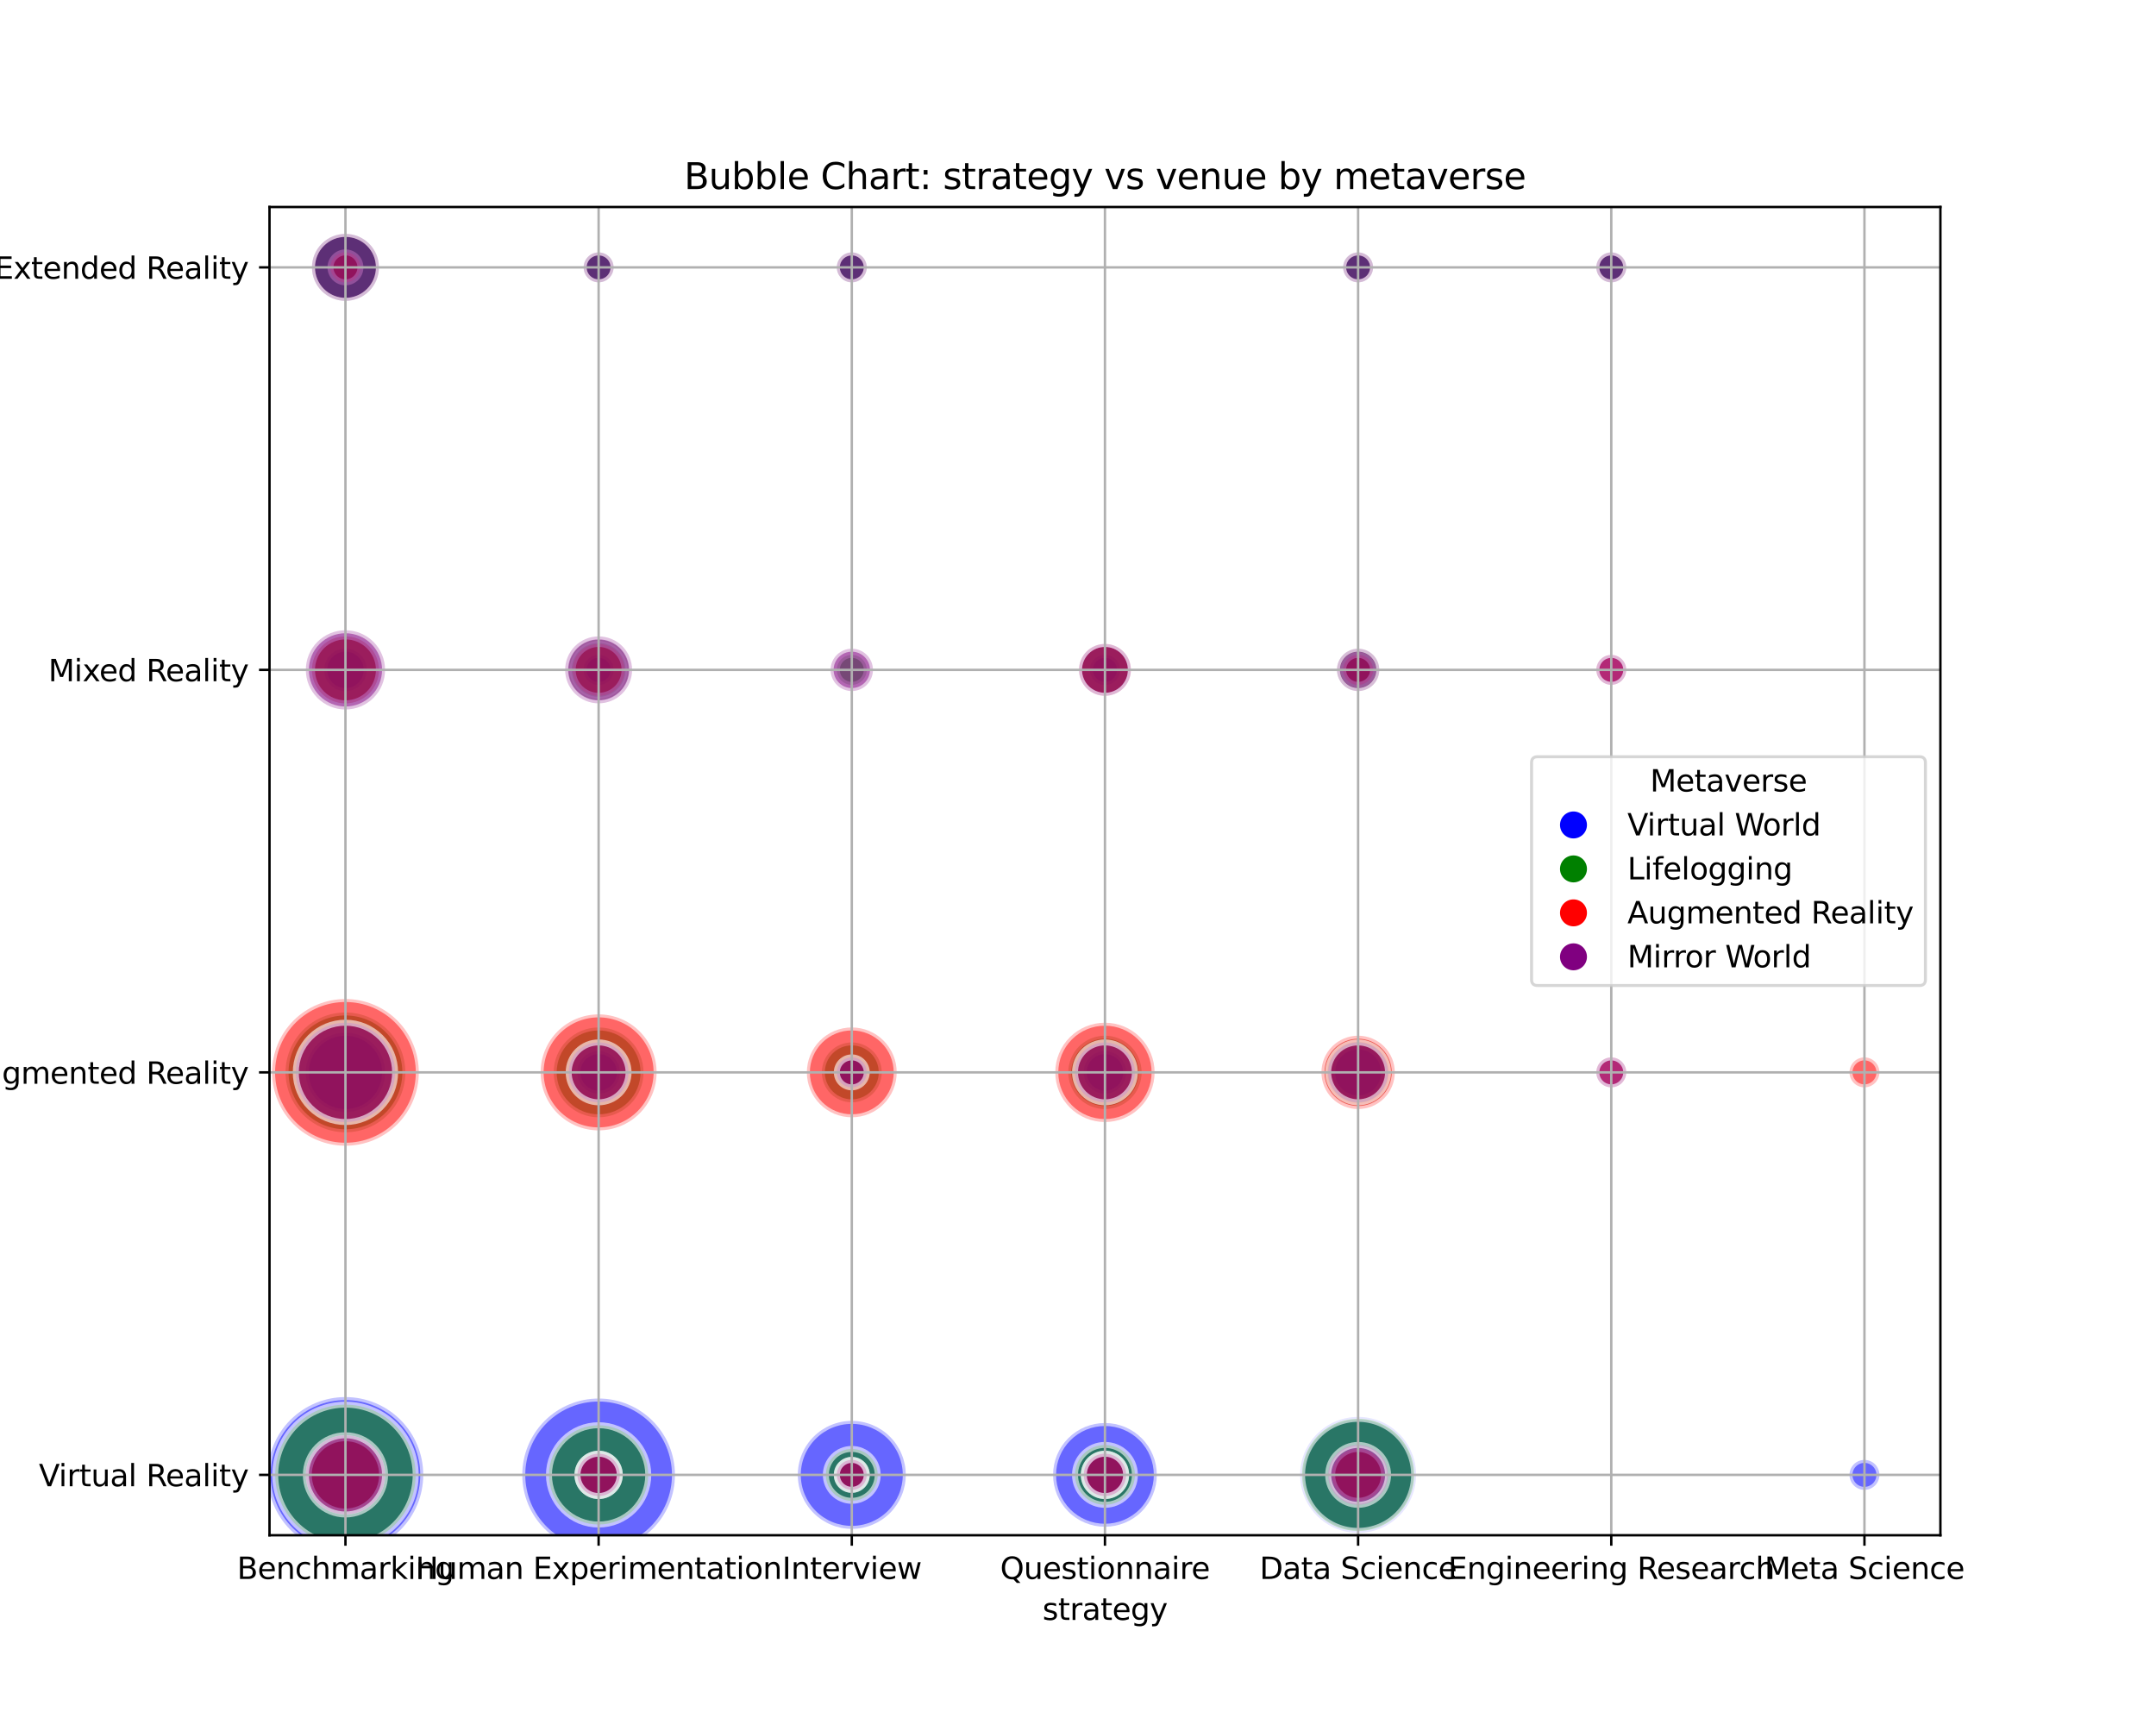 <?xml version="1.0" encoding="utf-8" standalone="no"?>
<!DOCTYPE svg PUBLIC "-//W3C//DTD SVG 1.1//EN"
  "http://www.w3.org/Graphics/SVG/1.1/DTD/svg11.dtd">
<svg xmlns:xlink="http://www.w3.org/1999/xlink" width="720pt" height="576pt" viewBox="0 0 720 576" xmlns="http://www.w3.org/2000/svg" version="1.1">
 <defs>
  <style type="text/css">*{stroke-linejoin: round; stroke-linecap: butt}</style>
 </defs>
 <g id="figure_1">
  <g id="patch_1">
   <path d="M 0 576 
L 720 576 
L 720 0 
L 0 0 
z
" style="fill: #ffffff"/>
  </g>
  <g id="axes_1">
   <g id="patch_2">
    <path d="M 90 512.64 
L 648 512.64 
L 648 69.12 
L 90 69.12 
z
" style="fill: #ffffff"/>
   </g>
   <g id="PathCollection_1">
    <path d="M 115.364 518.461 
C 122.254 518.461 128.863 515.723 133.735 510.851 
C 138.607 505.979 141.344 499.37 141.344 492.48 
C 141.344 485.59 138.607 478.981 133.735 474.109 
C 128.863 469.237 122.254 466.499 115.364 466.499 
C 108.473 466.499 101.865 469.237 96.992 474.109 
C 92.12 478.981 89.383 485.59 89.383 492.48 
C 89.383 499.37 92.12 505.979 96.992 510.851 
C 101.865 515.723 108.473 518.461 115.364 518.461 
z
" clip-path="url(#p7e23d831a4)" style="fill: #0000ff; fill-opacity: 0.6; stroke: #ffffff; stroke-opacity: 0.6; stroke-width: 2"/>
    <path d="M 115.364 515.932 
C 121.583 515.932 127.549 513.461 131.947 509.063 
C 136.345 504.665 138.816 498.7 138.816 492.48 
C 138.816 486.26 136.345 480.295 131.947 475.897 
C 127.549 471.499 121.583 469.028 115.364 469.028 
C 109.144 469.028 103.178 471.499 98.781 475.897 
C 94.383 480.295 91.912 486.26 91.912 492.48 
C 91.912 498.7 94.383 504.665 98.781 509.063 
C 103.178 513.461 109.144 515.932 115.364 515.932 
z
" clip-path="url(#p7e23d831a4)" style="fill: #008000; fill-opacity: 0.6; stroke: #ffffff; stroke-opacity: 0.6; stroke-width: 2"/>
    <path d="M 115.364 504.727 
C 118.612 504.727 121.727 503.437 124.024 501.14 
C 126.321 498.844 127.611 495.728 127.611 492.48 
C 127.611 489.232 126.321 486.116 124.024 483.82 
C 121.727 481.523 118.612 480.233 115.364 480.233 
C 112.116 480.233 109 481.523 106.703 483.82 
C 104.407 486.116 103.116 489.232 103.116 492.48 
C 103.116 495.728 104.407 498.844 106.703 501.14 
C 109 503.437 112.116 504.727 115.364 504.727 
z
" clip-path="url(#p7e23d831a4)" style="fill: #ff0000; fill-opacity: 0.6; stroke: #ffffff; stroke-opacity: 0.6; stroke-width: 2"/>
    <path d="M 115.364 505.709 
C 118.872 505.709 122.237 504.315 124.718 501.834 
C 127.199 499.353 128.592 495.988 128.592 492.48 
C 128.592 488.972 127.199 485.607 124.718 483.126 
C 122.237 480.645 118.872 479.251 115.364 479.251 
C 111.855 479.251 108.49 480.645 106.009 483.126 
C 103.529 485.607 102.135 488.972 102.135 492.48 
C 102.135 495.988 103.529 499.353 106.009 501.834 
C 108.49 504.315 111.855 505.709 115.364 505.709 
z
" clip-path="url(#p7e23d831a4)" style="fill: #800080; fill-opacity: 0.6; stroke: #ffffff; stroke-opacity: 0.6; stroke-width: 2"/>
    <path d="M 115.364 371.309 
C 118.872 371.309 122.237 369.915 124.718 367.434 
C 127.199 364.953 128.592 361.588 128.592 358.08 
C 128.592 354.572 127.199 351.207 124.718 348.726 
C 122.237 346.245 118.872 344.851 115.364 344.851 
C 111.855 344.851 108.49 346.245 106.009 348.726 
C 103.529 351.207 102.135 354.572 102.135 358.08 
C 102.135 361.588 103.529 364.953 106.009 367.434 
C 108.49 369.915 111.855 371.309 115.364 371.309 
z
" clip-path="url(#p7e23d831a4)" style="fill: #0000ff; fill-opacity: 0.6; stroke: #ffffff; stroke-opacity: 0.6; stroke-width: 2"/>
    <path d="M 115.364 378.08 
C 120.668 378.08 125.755 375.973 129.506 372.222 
C 133.256 368.472 135.364 363.384 135.364 358.08 
C 135.364 352.776 133.256 347.688 129.506 343.938 
C 125.755 340.187 120.668 338.08 115.364 338.08 
C 110.06 338.08 104.972 340.187 101.222 343.938 
C 97.471 347.688 95.364 352.776 95.364 358.08 
C 95.364 363.384 97.471 368.472 101.222 372.222 
C 104.972 375.973 110.06 378.08 115.364 378.08 
z
" clip-path="url(#p7e23d831a4)" style="fill: #008000; fill-opacity: 0.6; stroke: #ffffff; stroke-opacity: 0.6; stroke-width: 2"/>
    <path d="M 115.364 382.575 
C 121.86 382.575 128.091 379.994 132.684 375.401 
C 137.278 370.807 139.859 364.576 139.859 358.08 
C 139.859 351.584 137.278 345.353 132.684 340.759 
C 128.091 336.166 121.86 333.585 115.364 333.585 
C 108.868 333.585 102.637 336.166 98.043 340.759 
C 93.45 345.353 90.869 351.584 90.869 358.08 
C 90.869 364.576 93.45 370.807 98.043 375.401 
C 102.637 379.994 108.868 382.575 115.364 382.575 
z
" clip-path="url(#p7e23d831a4)" style="fill: #ff0000; fill-opacity: 0.6; stroke: #ffffff; stroke-opacity: 0.6; stroke-width: 2"/>
    <path d="M 115.364 374.663 
C 119.762 374.663 123.98 372.916 127.09 369.806 
C 130.199 366.696 131.947 362.478 131.947 358.08 
C 131.947 353.682 130.199 349.464 127.09 346.354 
C 123.98 343.244 119.762 341.497 115.364 341.497 
C 110.966 341.497 106.747 343.244 103.638 346.354 
C 100.528 349.464 98.781 353.682 98.781 358.08 
C 98.781 362.478 100.528 366.696 103.638 369.806 
C 106.747 372.916 110.966 374.663 115.364 374.663 
z
" clip-path="url(#p7e23d831a4)" style="fill: #800080; fill-opacity: 0.6; stroke: #ffffff; stroke-opacity: 0.6; stroke-width: 2"/>
    <path d="M 115.364 230.751 
C 117.239 230.751 119.038 230.006 120.364 228.68 
C 121.69 227.354 122.435 225.555 122.435 223.68 
C 122.435 221.805 121.69 220.006 120.364 218.68 
C 119.038 217.354 117.239 216.609 115.364 216.609 
C 113.488 216.609 111.69 217.354 110.364 218.68 
C 109.038 220.006 108.293 221.805 108.293 223.68 
C 108.293 225.555 109.038 227.354 110.364 228.68 
C 111.69 230.006 113.488 230.751 115.364 230.751 
z
" clip-path="url(#p7e23d831a4)" style="fill: #0000ff; fill-opacity: 0.6; stroke: #ffffff; stroke-opacity: 0.6; stroke-width: 2"/>
    <path d="M 115.364 234.86 
C 118.329 234.86 121.173 233.682 123.269 231.586 
C 125.366 229.489 126.544 226.645 126.544 223.68 
C 126.544 220.715 125.366 217.871 123.269 215.774 
C 121.173 213.678 118.329 212.5 115.364 212.5 
C 112.399 212.5 109.555 213.678 107.458 215.774 
C 105.361 217.871 104.183 220.715 104.183 223.68 
C 104.183 226.645 105.361 229.489 107.458 231.586 
C 109.555 233.682 112.399 234.86 115.364 234.86 
z
" clip-path="url(#p7e23d831a4)" style="fill: #008000; fill-opacity: 0.6; stroke: #ffffff; stroke-opacity: 0.6; stroke-width: 2"/>
    <path d="M 115.364 234.86 
C 118.329 234.86 121.173 233.682 123.269 231.586 
C 125.366 229.489 126.544 226.645 126.544 223.68 
C 126.544 220.715 125.366 217.871 123.269 215.774 
C 121.173 213.678 118.329 212.5 115.364 212.5 
C 112.399 212.5 109.555 213.678 107.458 215.774 
C 105.361 217.871 104.183 220.715 104.183 223.68 
C 104.183 226.645 105.361 229.489 107.458 231.586 
C 109.555 233.682 112.399 234.86 115.364 234.86 
z
" clip-path="url(#p7e23d831a4)" style="fill: #ff0000; fill-opacity: 0.6; stroke: #ffffff; stroke-opacity: 0.6; stroke-width: 2"/>
    <path d="M 115.364 236.909 
C 118.872 236.909 122.237 235.515 124.718 233.034 
C 127.199 230.553 128.592 227.188 128.592 223.68 
C 128.592 220.172 127.199 216.807 124.718 214.326 
C 122.237 211.845 118.872 210.451 115.364 210.451 
C 111.855 210.451 108.49 211.845 106.009 214.326 
C 103.529 216.807 102.135 220.172 102.135 223.68 
C 102.135 227.188 103.529 230.553 106.009 233.034 
C 108.49 235.515 111.855 236.909 115.364 236.909 
z
" clip-path="url(#p7e23d831a4)" style="fill: #800080; fill-opacity: 0.6; stroke: #ffffff; stroke-opacity: 0.6; stroke-width: 2"/>
    <path d="M 115.364 100.46 
C 118.329 100.46 121.173 99.282 123.269 97.186 
C 125.366 95.089 126.544 92.245 126.544 89.28 
C 126.544 86.315 125.366 83.471 123.269 81.374 
C 121.173 79.278 118.329 78.1 115.364 78.1 
C 112.399 78.1 109.555 79.278 107.458 81.374 
C 105.361 83.471 104.183 86.315 104.183 89.28 
C 104.183 92.245 105.361 95.089 107.458 97.186 
C 109.555 99.282 112.399 100.46 115.364 100.46 
z
" clip-path="url(#p7e23d831a4)" style="fill: #0000ff; fill-opacity: 0.6; stroke: #ffffff; stroke-opacity: 0.6; stroke-width: 2"/>
    <path d="M 115.364 100.46 
C 118.329 100.46 121.173 99.282 123.269 97.186 
C 125.366 95.089 126.544 92.245 126.544 89.28 
C 126.544 86.315 125.366 83.471 123.269 81.374 
C 121.173 79.278 118.329 78.1 115.364 78.1 
C 112.399 78.1 109.555 79.278 107.458 81.374 
C 105.361 83.471 104.183 86.315 104.183 89.28 
C 104.183 92.245 105.361 95.089 107.458 97.186 
C 109.555 99.282 112.399 100.46 115.364 100.46 
z
" clip-path="url(#p7e23d831a4)" style="fill: #008000; fill-opacity: 0.6; stroke: #ffffff; stroke-opacity: 0.6; stroke-width: 2"/>
    <path d="M 115.364 94.28 
C 116.69 94.28 117.962 93.753 118.899 92.816 
C 119.837 91.878 120.364 90.606 120.364 89.28 
C 120.364 87.954 119.837 86.682 118.899 85.744 
C 117.962 84.807 116.69 84.28 115.364 84.28 
C 114.038 84.28 112.766 84.807 111.828 85.744 
C 110.89 86.682 110.364 87.954 110.364 89.28 
C 110.364 90.606 110.89 91.878 111.828 92.816 
C 112.766 93.753 114.038 94.28 115.364 94.28 
z
" clip-path="url(#p7e23d831a4)" style="fill: #ff0000; fill-opacity: 0.6; stroke: #ffffff; stroke-opacity: 0.6; stroke-width: 2"/>
    <path d="M 115.364 100.46 
C 118.329 100.46 121.173 99.282 123.269 97.186 
C 125.366 95.089 126.544 92.245 126.544 89.28 
C 126.544 86.315 125.366 83.471 123.269 81.374 
C 121.173 79.278 118.329 78.1 115.364 78.1 
C 112.399 78.1 109.555 79.278 107.458 81.374 
C 105.361 83.471 104.183 86.315 104.183 89.28 
C 104.183 92.245 105.361 95.089 107.458 97.186 
C 109.555 99.282 112.399 100.46 115.364 100.46 
z
" clip-path="url(#p7e23d831a4)" style="fill: #800080; fill-opacity: 0.6; stroke: #ffffff; stroke-opacity: 0.6; stroke-width: 2"/>
    <path d="M 199.909 517.975 
C 206.67 517.975 213.156 515.289 217.937 510.508 
C 222.718 505.727 225.404 499.241 225.404 492.48 
C 225.404 485.719 222.718 479.233 217.937 474.452 
C 213.156 469.671 206.67 466.985 199.909 466.985 
C 193.148 466.985 186.662 469.671 181.881 474.452 
C 177.1 479.233 174.414 485.719 174.414 492.48 
C 174.414 499.241 177.1 505.727 181.881 510.508 
C 186.662 515.289 193.148 517.975 199.909 517.975 
z
" clip-path="url(#p7e23d831a4)" style="fill: #0000ff; fill-opacity: 0.6; stroke: #ffffff; stroke-opacity: 0.6; stroke-width: 2"/>
    <path d="M 199.909 509.063 
C 204.307 509.063 208.525 507.316 211.635 504.206 
C 214.745 501.096 216.492 496.878 216.492 492.48 
C 216.492 488.082 214.745 483.864 211.635 480.754 
C 208.525 477.644 204.307 475.897 199.909 475.897 
C 195.511 475.897 191.293 477.644 188.183 480.754 
C 185.073 483.864 183.326 488.082 183.326 492.48 
C 183.326 496.878 185.073 501.096 188.183 504.206 
C 191.293 507.316 195.511 509.063 199.909 509.063 
z
" clip-path="url(#p7e23d831a4)" style="fill: #008000; fill-opacity: 0.6; stroke: #ffffff; stroke-opacity: 0.6; stroke-width: 2"/>
    <path d="M 199.909 499.551 
C 201.784 499.551 203.583 498.806 204.909 497.48 
C 206.235 496.154 206.98 494.355 206.98 492.48 
C 206.98 490.605 206.235 488.806 204.909 487.48 
C 203.583 486.154 201.784 485.409 199.909 485.409 
C 198.034 485.409 196.235 486.154 194.909 487.48 
C 193.583 488.806 192.838 490.605 192.838 492.48 
C 192.838 494.355 193.583 496.154 194.909 497.48 
C 196.235 498.806 198.034 499.551 199.909 499.551 
z
" clip-path="url(#p7e23d831a4)" style="fill: #ff0000; fill-opacity: 0.6; stroke: #ffffff; stroke-opacity: 0.6; stroke-width: 2"/>
    <path d="M 199.909 499.551 
C 201.784 499.551 203.583 498.806 204.909 497.48 
C 206.235 496.154 206.98 494.355 206.98 492.48 
C 206.98 490.605 206.235 488.806 204.909 487.48 
C 203.583 486.154 201.784 485.409 199.909 485.409 
C 198.034 485.409 196.235 486.154 194.909 487.48 
C 193.583 488.806 192.838 490.605 192.838 492.48 
C 192.838 494.355 193.583 496.154 194.909 497.48 
C 196.235 498.806 198.034 499.551 199.909 499.551 
z
" clip-path="url(#p7e23d831a4)" style="fill: #800080; fill-opacity: 0.6; stroke: #ffffff; stroke-opacity: 0.6; stroke-width: 2"/>
    <path d="M 199.909 365.151 
C 201.784 365.151 203.583 364.406 204.909 363.08 
C 206.235 361.754 206.98 359.955 206.98 358.08 
C 206.98 356.205 206.235 354.406 204.909 353.08 
C 203.583 351.754 201.784 351.009 199.909 351.009 
C 198.034 351.009 196.235 351.754 194.909 353.08 
C 193.583 354.406 192.838 356.205 192.838 358.08 
C 192.838 359.955 193.583 361.754 194.909 363.08 
C 196.235 364.406 198.034 365.151 199.909 365.151 
z
" clip-path="url(#p7e23d831a4)" style="fill: #0000ff; fill-opacity: 0.6; stroke: #ffffff; stroke-opacity: 0.6; stroke-width: 2"/>
    <path d="M 199.909 373.08 
C 203.887 373.08 207.703 371.5 210.516 368.687 
C 213.329 365.874 214.909 362.058 214.909 358.08 
C 214.909 354.102 213.329 350.286 210.516 347.473 
C 207.703 344.66 203.887 343.08 199.909 343.08 
C 195.931 343.08 192.115 344.66 189.302 347.473 
C 186.49 350.286 184.909 354.102 184.909 358.08 
C 184.909 362.058 186.49 365.874 189.302 368.687 
C 192.115 371.5 195.931 373.08 199.909 373.08 
z
" clip-path="url(#p7e23d831a4)" style="fill: #008000; fill-opacity: 0.6; stroke: #ffffff; stroke-opacity: 0.6; stroke-width: 2"/>
    <path d="M 199.909 377.445 
C 205.045 377.445 209.971 375.405 213.602 371.773 
C 217.234 368.142 219.274 363.216 219.274 358.08 
C 219.274 352.944 217.234 348.018 213.602 344.387 
C 209.971 340.755 205.045 338.715 199.909 338.715 
C 194.773 338.715 189.847 340.755 186.216 344.387 
C 182.585 348.018 180.544 352.944 180.544 358.08 
C 180.544 363.216 182.585 368.142 186.216 371.773 
C 189.847 375.405 194.773 377.445 199.909 377.445 
z
" clip-path="url(#p7e23d831a4)" style="fill: #ff0000; fill-opacity: 0.6; stroke: #ffffff; stroke-opacity: 0.6; stroke-width: 2"/>
    <path d="M 199.909 368.08 
C 202.561 368.08 205.105 367.026 206.98 365.151 
C 208.855 363.276 209.909 360.732 209.909 358.08 
C 209.909 355.428 208.855 352.884 206.98 351.009 
C 205.105 349.134 202.561 348.08 199.909 348.08 
C 197.257 348.08 194.713 349.134 192.838 351.009 
C 190.963 352.884 189.909 355.428 189.909 358.08 
C 189.909 360.732 190.963 363.276 192.838 365.151 
C 194.713 367.026 197.257 368.08 199.909 368.08 
z
" clip-path="url(#p7e23d831a4)" style="fill: #800080; fill-opacity: 0.6; stroke: #ffffff; stroke-opacity: 0.6; stroke-width: 2"/>
    <path d="M 199.909 228.68 
C 201.235 228.68 202.507 228.153 203.445 227.216 
C 204.382 226.278 204.909 225.006 204.909 223.68 
C 204.909 222.354 204.382 221.082 203.445 220.144 
C 202.507 219.207 201.235 218.68 199.909 218.68 
C 198.583 218.68 197.311 219.207 196.374 220.144 
C 195.436 221.082 194.909 222.354 194.909 223.68 
C 194.909 225.006 195.436 226.278 196.374 227.216 
C 197.311 228.153 198.583 228.68 199.909 228.68 
z
" clip-path="url(#p7e23d831a4)" style="fill: #0000ff; fill-opacity: 0.6; stroke: #ffffff; stroke-opacity: 0.6; stroke-width: 2"/>
    <path d="M 199.909 233.68 
C 202.561 233.68 205.105 232.626 206.98 230.751 
C 208.855 228.876 209.909 226.332 209.909 223.68 
C 209.909 221.028 208.855 218.484 206.98 216.609 
C 205.105 214.734 202.561 213.68 199.909 213.68 
C 197.257 213.68 194.713 214.734 192.838 216.609 
C 190.963 218.484 189.909 221.028 189.909 223.68 
C 189.909 226.332 190.963 228.876 192.838 230.751 
C 194.713 232.626 197.257 233.68 199.909 233.68 
z
" clip-path="url(#p7e23d831a4)" style="fill: #008000; fill-opacity: 0.6; stroke: #ffffff; stroke-opacity: 0.6; stroke-width: 2"/>
    <path d="M 199.909 232.34 
C 202.206 232.34 204.409 231.428 206.033 229.804 
C 207.657 228.18 208.569 225.977 208.569 223.68 
C 208.569 221.383 207.657 219.18 206.033 217.556 
C 204.409 215.932 202.206 215.02 199.909 215.02 
C 197.612 215.02 195.409 215.932 193.785 217.556 
C 192.161 219.18 191.249 221.383 191.249 223.68 
C 191.249 225.977 192.161 228.18 193.785 229.804 
C 195.409 231.428 197.612 232.34 199.909 232.34 
z
" clip-path="url(#p7e23d831a4)" style="fill: #ff0000; fill-opacity: 0.6; stroke: #ffffff; stroke-opacity: 0.6; stroke-width: 2"/>
    <path d="M 199.909 234.86 
C 202.874 234.86 205.718 233.682 207.815 231.586 
C 209.911 229.489 211.089 226.645 211.089 223.68 
C 211.089 220.715 209.911 217.871 207.815 215.774 
C 205.718 213.678 202.874 212.5 199.909 212.5 
C 196.944 212.5 194.1 213.678 192.003 215.774 
C 189.907 217.871 188.729 220.715 188.729 223.68 
C 188.729 226.645 189.907 229.489 192.003 231.586 
C 194.1 233.682 196.944 234.86 199.909 234.86 
z
" clip-path="url(#p7e23d831a4)" style="fill: #800080; fill-opacity: 0.6; stroke: #ffffff; stroke-opacity: 0.6; stroke-width: 2"/>
    <path d="M 199.909 94.28 
C 201.235 94.28 202.507 93.753 203.445 92.816 
C 204.382 91.878 204.909 90.606 204.909 89.28 
C 204.909 87.954 204.382 86.682 203.445 85.744 
C 202.507 84.807 201.235 84.28 199.909 84.28 
C 198.583 84.28 197.311 84.807 196.374 85.744 
C 195.436 86.682 194.909 87.954 194.909 89.28 
C 194.909 90.606 195.436 91.878 196.374 92.816 
C 197.311 93.753 198.583 94.28 199.909 94.28 
z
" clip-path="url(#p7e23d831a4)" style="fill: #0000ff; fill-opacity: 0.6; stroke: #ffffff; stroke-opacity: 0.6; stroke-width: 2"/>
    <path d="M 199.909 94.28 
C 201.235 94.28 202.507 93.753 203.445 92.816 
C 204.382 91.878 204.909 90.606 204.909 89.28 
C 204.909 87.954 204.382 86.682 203.445 85.744 
C 202.507 84.807 201.235 84.28 199.909 84.28 
C 198.583 84.28 197.311 84.807 196.374 85.744 
C 195.436 86.682 194.909 87.954 194.909 89.28 
C 194.909 90.606 195.436 91.878 196.374 92.816 
C 197.311 93.753 198.583 94.28 199.909 94.28 
z
" clip-path="url(#p7e23d831a4)" style="fill: #008000; fill-opacity: 0.6; stroke: #ffffff; stroke-opacity: 0.6; stroke-width: 2"/>
    <path d="M 199.909 94.28 
C 201.235 94.28 202.507 93.753 203.445 92.816 
C 204.382 91.878 204.909 90.606 204.909 89.28 
C 204.909 87.954 204.382 86.682 203.445 85.744 
C 202.507 84.807 201.235 84.28 199.909 84.28 
C 198.583 84.28 197.311 84.807 196.374 85.744 
C 195.436 86.682 194.909 87.954 194.909 89.28 
C 194.909 90.606 195.436 91.878 196.374 92.816 
C 197.311 93.753 198.583 94.28 199.909 94.28 
z
" clip-path="url(#p7e23d831a4)" style="fill: #800080; fill-opacity: 0.6; stroke: #ffffff; stroke-opacity: 0.6; stroke-width: 2"/>
    <path d="M 284.455 510.508 
C 289.236 510.508 293.821 508.608 297.202 505.228 
C 300.583 501.847 302.482 497.261 302.482 492.48 
C 302.482 487.699 300.583 483.113 297.202 479.732 
C 293.821 476.352 289.236 474.452 284.455 474.452 
C 279.674 474.452 275.088 476.352 271.707 479.732 
C 268.326 483.113 266.427 487.699 266.427 492.48 
C 266.427 497.261 268.326 501.847 271.707 505.228 
C 275.088 508.608 279.674 510.508 284.455 510.508 
z
" clip-path="url(#p7e23d831a4)" style="fill: #0000ff; fill-opacity: 0.6; stroke: #ffffff; stroke-opacity: 0.6; stroke-width: 2"/>
    <path d="M 284.455 501.14 
C 286.751 501.14 288.954 500.228 290.578 498.604 
C 292.202 496.98 293.115 494.777 293.115 492.48 
C 293.115 490.183 292.202 487.98 290.578 486.356 
C 288.954 484.732 286.751 483.82 284.455 483.82 
C 282.158 483.82 279.955 484.732 278.331 486.356 
C 276.707 487.98 275.794 490.183 275.794 492.48 
C 275.794 494.777 276.707 496.98 278.331 498.604 
C 279.955 500.228 282.158 501.14 284.455 501.14 
z
" clip-path="url(#p7e23d831a4)" style="fill: #008000; fill-opacity: 0.6; stroke: #ffffff; stroke-opacity: 0.6; stroke-width: 2"/>
    <path d="M 284.455 497.48 
C 285.781 497.48 287.052 496.953 287.99 496.016 
C 288.928 495.078 289.455 493.806 289.455 492.48 
C 289.455 491.154 288.928 489.882 287.99 488.944 
C 287.052 488.007 285.781 487.48 284.455 487.48 
C 283.129 487.48 281.857 488.007 280.919 488.944 
C 279.981 489.882 279.455 491.154 279.455 492.48 
C 279.455 493.806 279.981 495.078 280.919 496.016 
C 281.857 496.953 283.129 497.48 284.455 497.48 
z
" clip-path="url(#p7e23d831a4)" style="fill: #ff0000; fill-opacity: 0.6; stroke: #ffffff; stroke-opacity: 0.6; stroke-width: 2"/>
    <path d="M 284.455 497.48 
C 285.781 497.48 287.052 496.953 287.99 496.016 
C 288.928 495.078 289.455 493.806 289.455 492.48 
C 289.455 491.154 288.928 489.882 287.99 488.944 
C 287.052 488.007 285.781 487.48 284.455 487.48 
C 283.129 487.48 281.857 488.007 280.919 488.944 
C 279.981 489.882 279.455 491.154 279.455 492.48 
C 279.455 493.806 279.981 495.078 280.919 496.016 
C 281.857 496.953 283.129 497.48 284.455 497.48 
z
" clip-path="url(#p7e23d831a4)" style="fill: #800080; fill-opacity: 0.6; stroke: #ffffff; stroke-opacity: 0.6; stroke-width: 2"/>
    <path d="M 284.455 363.08 
C 285.781 363.08 287.052 362.553 287.99 361.616 
C 288.928 360.678 289.455 359.406 289.455 358.08 
C 289.455 356.754 288.928 355.482 287.99 354.544 
C 287.052 353.607 285.781 353.08 284.455 353.08 
C 283.129 353.08 281.857 353.607 280.919 354.544 
C 279.981 355.482 279.455 356.754 279.455 358.08 
C 279.455 359.406 279.981 360.678 280.919 361.616 
C 281.857 362.553 283.129 363.08 284.455 363.08 
z
" clip-path="url(#p7e23d831a4)" style="fill: #0000ff; fill-opacity: 0.6; stroke: #ffffff; stroke-opacity: 0.6; stroke-width: 2"/>
    <path d="M 284.455 368.08 
C 287.107 368.08 289.65 367.026 291.526 365.151 
C 293.401 363.276 294.455 360.732 294.455 358.08 
C 294.455 355.428 293.401 352.884 291.526 351.009 
C 289.65 349.134 287.107 348.08 284.455 348.08 
C 281.803 348.08 279.259 349.134 277.383 351.009 
C 275.508 352.884 274.455 355.428 274.455 358.08 
C 274.455 360.732 275.508 363.276 277.383 365.151 
C 279.259 367.026 281.803 368.08 284.455 368.08 
z
" clip-path="url(#p7e23d831a4)" style="fill: #008000; fill-opacity: 0.6; stroke: #ffffff; stroke-opacity: 0.6; stroke-width: 2"/>
    <path d="M 284.455 373.08 
C 288.433 373.08 292.248 371.5 295.061 368.687 
C 297.874 365.874 299.455 362.058 299.455 358.08 
C 299.455 354.102 297.874 350.286 295.061 347.473 
C 292.248 344.66 288.433 343.08 284.455 343.08 
C 280.476 343.08 276.661 344.66 273.848 347.473 
C 271.035 350.286 269.455 354.102 269.455 358.08 
C 269.455 362.058 271.035 365.874 273.848 368.687 
C 276.661 371.5 280.476 373.08 284.455 373.08 
z
" clip-path="url(#p7e23d831a4)" style="fill: #ff0000; fill-opacity: 0.6; stroke: #ffffff; stroke-opacity: 0.6; stroke-width: 2"/>
    <path d="M 284.455 363.08 
C 285.781 363.08 287.052 362.553 287.99 361.616 
C 288.928 360.678 289.455 359.406 289.455 358.08 
C 289.455 356.754 288.928 355.482 287.99 354.544 
C 287.052 353.607 285.781 353.08 284.455 353.08 
C 283.129 353.08 281.857 353.607 280.919 354.544 
C 279.981 355.482 279.455 356.754 279.455 358.08 
C 279.455 359.406 279.981 360.678 280.919 361.616 
C 281.857 362.553 283.129 363.08 284.455 363.08 
z
" clip-path="url(#p7e23d831a4)" style="fill: #800080; fill-opacity: 0.6; stroke: #ffffff; stroke-opacity: 0.6; stroke-width: 2"/>
    <path d="M 284.455 228.68 
C 285.781 228.68 287.052 228.153 287.99 227.216 
C 288.928 226.278 289.455 225.006 289.455 223.68 
C 289.455 222.354 288.928 221.082 287.99 220.144 
C 287.052 219.207 285.781 218.68 284.455 218.68 
C 283.129 218.68 281.857 219.207 280.919 220.144 
C 279.981 221.082 279.455 222.354 279.455 223.68 
C 279.455 225.006 279.981 226.278 280.919 227.216 
C 281.857 228.153 283.129 228.68 284.455 228.68 
z
" clip-path="url(#p7e23d831a4)" style="fill: #008000; fill-opacity: 0.6; stroke: #ffffff; stroke-opacity: 0.6; stroke-width: 2"/>
    <path d="M 284.455 230.751 
C 286.33 230.751 288.129 230.006 289.455 228.68 
C 290.781 227.354 291.526 225.555 291.526 223.68 
C 291.526 221.805 290.781 220.006 289.455 218.68 
C 288.129 217.354 286.33 216.609 284.455 216.609 
C 282.579 216.609 280.781 217.354 279.455 218.68 
C 278.129 220.006 277.383 221.805 277.383 223.68 
C 277.383 225.555 278.129 227.354 279.455 228.68 
C 280.781 230.006 282.579 230.751 284.455 230.751 
z
" clip-path="url(#p7e23d831a4)" style="fill: #800080; fill-opacity: 0.6; stroke: #ffffff; stroke-opacity: 0.6; stroke-width: 2"/>
    <path d="M 284.455 94.28 
C 285.781 94.28 287.052 93.753 287.99 92.816 
C 288.928 91.878 289.455 90.606 289.455 89.28 
C 289.455 87.954 288.928 86.682 287.99 85.744 
C 287.052 84.807 285.781 84.28 284.455 84.28 
C 283.129 84.28 281.857 84.807 280.919 85.744 
C 279.981 86.682 279.455 87.954 279.455 89.28 
C 279.455 90.606 279.981 91.878 280.919 92.816 
C 281.857 93.753 283.129 94.28 284.455 94.28 
z
" clip-path="url(#p7e23d831a4)" style="fill: #0000ff; fill-opacity: 0.6; stroke: #ffffff; stroke-opacity: 0.6; stroke-width: 2"/>
    <path d="M 284.455 94.28 
C 285.781 94.28 287.052 93.753 287.99 92.816 
C 288.928 91.878 289.455 90.606 289.455 89.28 
C 289.455 87.954 288.928 86.682 287.99 85.744 
C 287.052 84.807 285.781 84.28 284.455 84.28 
C 283.129 84.28 281.857 84.807 280.919 85.744 
C 279.981 86.682 279.455 87.954 279.455 89.28 
C 279.455 90.606 279.981 91.878 280.919 92.816 
C 281.857 93.753 283.129 94.28 284.455 94.28 
z
" clip-path="url(#p7e23d831a4)" style="fill: #008000; fill-opacity: 0.6; stroke: #ffffff; stroke-opacity: 0.6; stroke-width: 2"/>
    <path d="M 284.455 94.28 
C 285.781 94.28 287.052 93.753 287.99 92.816 
C 288.928 91.878 289.455 90.606 289.455 89.28 
C 289.455 87.954 288.928 86.682 287.99 85.744 
C 287.052 84.807 285.781 84.28 284.455 84.28 
C 283.129 84.28 281.857 84.807 280.919 85.744 
C 279.981 86.682 279.455 87.954 279.455 89.28 
C 279.455 90.606 279.981 91.878 280.919 92.816 
C 281.857 93.753 283.129 94.28 284.455 94.28 
z
" clip-path="url(#p7e23d831a4)" style="fill: #800080; fill-opacity: 0.6; stroke: #ffffff; stroke-opacity: 0.6; stroke-width: 2"/>
    <path d="M 369 509.801 
C 373.593 509.801 377.999 507.976 381.247 504.727 
C 384.496 501.479 386.321 497.073 386.321 492.48 
C 386.321 487.887 384.496 483.481 381.247 480.233 
C 377.999 476.984 373.593 475.159 369 475.159 
C 364.407 475.159 360.001 476.984 356.753 480.233 
C 353.504 483.481 351.679 487.887 351.679 492.48 
C 351.679 497.073 353.504 501.479 356.753 504.727 
C 360.001 507.976 364.407 509.801 369 509.801 
z
" clip-path="url(#p7e23d831a4)" style="fill: #0000ff; fill-opacity: 0.6; stroke: #ffffff; stroke-opacity: 0.6; stroke-width: 2"/>
    <path d="M 369 502.48 
C 371.652 502.48 374.196 501.426 376.071 499.551 
C 377.946 497.676 379 495.132 379 492.48 
C 379 489.828 377.946 487.284 376.071 485.409 
C 374.196 483.534 371.652 482.48 369 482.48 
C 366.348 482.48 363.804 483.534 361.929 485.409 
C 360.054 487.284 359 489.828 359 492.48 
C 359 495.132 360.054 497.676 361.929 499.551 
C 363.804 501.426 366.348 502.48 369 502.48 
z
" clip-path="url(#p7e23d831a4)" style="fill: #008000; fill-opacity: 0.6; stroke: #ffffff; stroke-opacity: 0.6; stroke-width: 2"/>
    <path d="M 369 499.551 
C 370.875 499.551 372.674 498.806 374 497.48 
C 375.326 496.154 376.071 494.355 376.071 492.48 
C 376.071 490.605 375.326 488.806 374 487.48 
C 372.674 486.154 370.875 485.409 369 485.409 
C 367.125 485.409 365.326 486.154 364 487.48 
C 362.674 488.806 361.929 490.605 361.929 492.48 
C 361.929 494.355 362.674 496.154 364 497.48 
C 365.326 498.806 367.125 499.551 369 499.551 
z
" clip-path="url(#p7e23d831a4)" style="fill: #ff0000; fill-opacity: 0.6; stroke: #ffffff; stroke-opacity: 0.6; stroke-width: 2"/>
    <path d="M 369 499.551 
C 370.875 499.551 372.674 498.806 374 497.48 
C 375.326 496.154 376.071 494.355 376.071 492.48 
C 376.071 490.605 375.326 488.806 374 487.48 
C 372.674 486.154 370.875 485.409 369 485.409 
C 367.125 485.409 365.326 486.154 364 487.48 
C 362.674 488.806 361.929 490.605 361.929 492.48 
C 361.929 494.355 362.674 496.154 364 497.48 
C 365.326 498.806 367.125 499.551 369 499.551 
z
" clip-path="url(#p7e23d831a4)" style="fill: #800080; fill-opacity: 0.6; stroke: #ffffff; stroke-opacity: 0.6; stroke-width: 2"/>
    <path d="M 369 365.151 
C 370.875 365.151 372.674 364.406 374 363.08 
C 375.326 361.754 376.071 359.955 376.071 358.08 
C 376.071 356.205 375.326 354.406 374 353.08 
C 372.674 351.754 370.875 351.009 369 351.009 
C 367.125 351.009 365.326 351.754 364 353.08 
C 362.674 354.406 361.929 356.205 361.929 358.08 
C 361.929 359.955 362.674 361.754 364 363.08 
C 365.326 364.406 367.125 365.151 369 365.151 
z
" clip-path="url(#p7e23d831a4)" style="fill: #0000ff; fill-opacity: 0.6; stroke: #ffffff; stroke-opacity: 0.6; stroke-width: 2"/>
    <path d="M 369 370.327 
C 372.248 370.327 375.364 369.037 377.66 366.74 
C 379.957 364.444 381.247 361.328 381.247 358.08 
C 381.247 354.832 379.957 351.716 377.66 349.42 
C 375.364 347.123 372.248 345.833 369 345.833 
C 365.752 345.833 362.636 347.123 360.34 349.42 
C 358.043 351.716 356.753 354.832 356.753 358.08 
C 356.753 361.328 358.043 364.444 360.34 366.74 
C 362.636 369.037 365.752 370.327 369 370.327 
z
" clip-path="url(#p7e23d831a4)" style="fill: #008000; fill-opacity: 0.6; stroke: #ffffff; stroke-opacity: 0.6; stroke-width: 2"/>
    <path d="M 369 374.663 
C 373.398 374.663 377.616 372.916 380.726 369.806 
C 383.836 366.696 385.583 362.478 385.583 358.08 
C 385.583 353.682 383.836 349.464 380.726 346.354 
C 377.616 343.244 373.398 341.497 369 341.497 
C 364.602 341.497 360.384 343.244 357.274 346.354 
C 354.164 349.464 352.417 353.682 352.417 358.08 
C 352.417 362.478 354.164 366.696 357.274 369.806 
C 360.384 372.916 364.602 374.663 369 374.663 
z
" clip-path="url(#p7e23d831a4)" style="fill: #ff0000; fill-opacity: 0.6; stroke: #ffffff; stroke-opacity: 0.6; stroke-width: 2"/>
    <path d="M 369 368.08 
C 371.652 368.08 374.196 367.026 376.071 365.151 
C 377.946 363.276 379 360.732 379 358.08 
C 379 355.428 377.946 352.884 376.071 351.009 
C 374.196 349.134 371.652 348.08 369 348.08 
C 366.348 348.08 363.804 349.134 361.929 351.009 
C 360.054 352.884 359 355.428 359 358.08 
C 359 360.732 360.054 363.276 361.929 365.151 
C 363.804 367.026 366.348 368.08 369 368.08 
z
" clip-path="url(#p7e23d831a4)" style="fill: #800080; fill-opacity: 0.6; stroke: #ffffff; stroke-opacity: 0.6; stroke-width: 2"/>
    <path d="M 369 228.68 
C 370.326 228.68 371.598 228.153 372.536 227.216 
C 373.473 226.278 374 225.006 374 223.68 
C 374 222.354 373.473 221.082 372.536 220.144 
C 371.598 219.207 370.326 218.68 369 218.68 
C 367.674 218.68 366.402 219.207 365.464 220.144 
C 364.527 221.082 364 222.354 364 223.68 
C 364 225.006 364.527 226.278 365.464 227.216 
C 366.402 228.153 367.674 228.68 369 228.68 
z
" clip-path="url(#p7e23d831a4)" style="fill: #0000ff; fill-opacity: 0.6; stroke: #ffffff; stroke-opacity: 0.6; stroke-width: 2"/>
    <path d="M 369 232.34 
C 371.297 232.34 373.5 231.428 375.124 229.804 
C 376.748 228.18 377.66 225.977 377.66 223.68 
C 377.66 221.383 376.748 219.18 375.124 217.556 
C 373.5 215.932 371.297 215.02 369 215.02 
C 366.703 215.02 364.5 215.932 362.876 217.556 
C 361.252 219.18 360.34 221.383 360.34 223.68 
C 360.34 225.977 361.252 228.18 362.876 229.804 
C 364.5 231.428 366.703 232.34 369 232.34 
z
" clip-path="url(#p7e23d831a4)" style="fill: #008000; fill-opacity: 0.6; stroke: #ffffff; stroke-opacity: 0.6; stroke-width: 2"/>
    <path d="M 369 232.34 
C 371.297 232.34 373.5 231.428 375.124 229.804 
C 376.748 228.18 377.66 225.977 377.66 223.68 
C 377.66 221.383 376.748 219.18 375.124 217.556 
C 373.5 215.932 371.297 215.02 369 215.02 
C 366.703 215.02 364.5 215.932 362.876 217.556 
C 361.252 219.18 360.34 221.383 360.34 223.68 
C 360.34 225.977 361.252 228.18 362.876 229.804 
C 364.5 231.428 366.703 232.34 369 232.34 
z
" clip-path="url(#p7e23d831a4)" style="fill: #ff0000; fill-opacity: 0.6; stroke: #ffffff; stroke-opacity: 0.6; stroke-width: 2"/>
    <path d="M 369 232.34 
C 371.297 232.34 373.5 231.428 375.124 229.804 
C 376.748 228.18 377.66 225.977 377.66 223.68 
C 377.66 221.383 376.748 219.18 375.124 217.556 
C 373.5 215.932 371.297 215.02 369 215.02 
C 366.703 215.02 364.5 215.932 362.876 217.556 
C 361.252 219.18 360.34 221.383 360.34 223.68 
C 360.34 225.977 361.252 228.18 362.876 229.804 
C 364.5 231.428 366.703 232.34 369 232.34 
z
" clip-path="url(#p7e23d831a4)" style="fill: #800080; fill-opacity: 0.6; stroke: #ffffff; stroke-opacity: 0.6; stroke-width: 2"/>
    <path d="M 453.545 511.845 
C 458.681 511.845 463.607 509.805 467.239 506.173 
C 470.87 502.542 472.91 497.616 472.91 492.48 
C 472.91 487.344 470.87 482.418 467.239 478.787 
C 463.607 475.155 458.681 473.115 453.545 473.115 
C 448.41 473.115 443.484 475.155 439.852 478.787 
C 436.221 482.418 434.181 487.344 434.181 492.48 
C 434.181 497.616 436.221 502.542 439.852 506.173 
C 443.484 509.805 448.41 511.845 453.545 511.845 
z
" clip-path="url(#p7e23d831a4)" style="fill: #0000ff; fill-opacity: 0.6; stroke: #ffffff; stroke-opacity: 0.6; stroke-width: 2"/>
    <path d="M 453.545 511.188 
C 458.507 511.188 463.266 509.217 466.774 505.709 
C 470.283 502.2 472.254 497.441 472.254 492.48 
C 472.254 487.519 470.283 482.76 466.774 479.251 
C 463.266 475.743 458.507 473.772 453.545 473.772 
C 448.584 473.772 443.825 475.743 440.317 479.251 
C 436.808 482.76 434.837 487.519 434.837 492.48 
C 434.837 497.441 436.808 502.2 440.317 505.709 
C 443.825 509.217 448.584 511.188 453.545 511.188 
z
" clip-path="url(#p7e23d831a4)" style="fill: #008000; fill-opacity: 0.6; stroke: #ffffff; stroke-opacity: 0.6; stroke-width: 2"/>
    <path d="M 453.545 501.14 
C 455.842 501.14 458.045 500.228 459.669 498.604 
C 461.293 496.98 462.206 494.777 462.206 492.48 
C 462.206 490.183 461.293 487.98 459.669 486.356 
C 458.045 484.732 455.842 483.82 453.545 483.82 
C 451.249 483.82 449.046 484.732 447.422 486.356 
C 445.798 487.98 444.885 490.183 444.885 492.48 
C 444.885 494.777 445.798 496.98 447.422 498.604 
C 449.046 500.228 451.249 501.14 453.545 501.14 
z
" clip-path="url(#p7e23d831a4)" style="fill: #ff0000; fill-opacity: 0.6; stroke: #ffffff; stroke-opacity: 0.6; stroke-width: 2"/>
    <path d="M 453.545 502.48 
C 456.197 502.48 458.741 501.426 460.617 499.551 
C 462.492 497.676 463.545 495.132 463.545 492.48 
C 463.545 489.828 462.492 487.284 460.617 485.409 
C 458.741 483.534 456.197 482.48 453.545 482.48 
C 450.893 482.48 448.35 483.534 446.474 485.409 
C 444.599 487.284 443.545 489.828 443.545 492.48 
C 443.545 495.132 444.599 497.676 446.474 499.551 
C 448.35 501.426 450.893 502.48 453.545 502.48 
z
" clip-path="url(#p7e23d831a4)" style="fill: #800080; fill-opacity: 0.6; stroke: #ffffff; stroke-opacity: 0.6; stroke-width: 2"/>
    <path d="M 453.545 366.74 
C 455.842 366.74 458.045 365.828 459.669 364.204 
C 461.293 362.58 462.206 360.377 462.206 358.08 
C 462.206 355.783 461.293 353.58 459.669 351.956 
C 458.045 350.332 455.842 349.42 453.545 349.42 
C 451.249 349.42 449.046 350.332 447.422 351.956 
C 445.798 353.58 444.885 355.783 444.885 358.08 
C 444.885 360.377 445.798 362.58 447.422 364.204 
C 449.046 365.828 451.249 366.74 453.545 366.74 
z
" clip-path="url(#p7e23d831a4)" style="fill: #0000ff; fill-opacity: 0.6; stroke: #ffffff; stroke-opacity: 0.6; stroke-width: 2"/>
    <path d="M 453.545 369.26 
C 456.511 369.26 459.355 368.082 461.451 365.986 
C 463.548 363.889 464.726 361.045 464.726 358.08 
C 464.726 355.115 463.548 352.271 461.451 350.174 
C 459.355 348.078 456.511 346.9 453.545 346.9 
C 450.58 346.9 447.736 348.078 445.64 350.174 
C 443.543 352.271 442.365 355.115 442.365 358.08 
C 442.365 361.045 443.543 363.889 445.64 365.986 
C 447.736 368.082 450.58 369.26 453.545 369.26 
z
" clip-path="url(#p7e23d831a4)" style="fill: #008000; fill-opacity: 0.6; stroke: #ffffff; stroke-opacity: 0.6; stroke-width: 2"/>
    <path d="M 453.545 370.327 
C 456.794 370.327 459.909 369.037 462.206 366.74 
C 464.502 364.444 465.793 361.328 465.793 358.08 
C 465.793 354.832 464.502 351.716 462.206 349.42 
C 459.909 347.123 456.794 345.833 453.545 345.833 
C 450.297 345.833 447.182 347.123 444.885 349.42 
C 442.588 351.716 441.298 354.832 441.298 358.08 
C 441.298 361.328 442.588 364.444 444.885 366.74 
C 447.182 369.037 450.297 370.327 453.545 370.327 
z
" clip-path="url(#p7e23d831a4)" style="fill: #ff0000; fill-opacity: 0.6; stroke: #ffffff; stroke-opacity: 0.6; stroke-width: 2"/>
    <path d="M 453.545 368.08 
C 456.197 368.08 458.741 367.026 460.617 365.151 
C 462.492 363.276 463.545 360.732 463.545 358.08 
C 463.545 355.428 462.492 352.884 460.617 351.009 
C 458.741 349.134 456.197 348.08 453.545 348.08 
C 450.893 348.08 448.35 349.134 446.474 351.009 
C 444.599 352.884 443.545 355.428 443.545 358.08 
C 443.545 360.732 444.599 363.276 446.474 365.151 
C 448.35 367.026 450.893 368.08 453.545 368.08 
z
" clip-path="url(#p7e23d831a4)" style="fill: #800080; fill-opacity: 0.6; stroke: #ffffff; stroke-opacity: 0.6; stroke-width: 2"/>
    <path d="M 453.545 228.68 
C 454.871 228.68 456.143 228.153 457.081 227.216 
C 458.019 226.278 458.545 225.006 458.545 223.68 
C 458.545 222.354 458.019 221.082 457.081 220.144 
C 456.143 219.207 454.871 218.68 453.545 218.68 
C 452.219 218.68 450.948 219.207 450.01 220.144 
C 449.072 221.082 448.545 222.354 448.545 223.68 
C 448.545 225.006 449.072 226.278 450.01 227.216 
C 450.948 228.153 452.219 228.68 453.545 228.68 
z
" clip-path="url(#p7e23d831a4)" style="fill: #0000ff; fill-opacity: 0.6; stroke: #ffffff; stroke-opacity: 0.6; stroke-width: 2"/>
    <path d="M 453.545 230.751 
C 455.421 230.751 457.219 230.006 458.545 228.68 
C 459.871 227.354 460.617 225.555 460.617 223.68 
C 460.617 221.805 459.871 220.006 458.545 218.68 
C 457.219 217.354 455.421 216.609 453.545 216.609 
C 451.67 216.609 449.871 217.354 448.545 218.68 
C 447.219 220.006 446.474 221.805 446.474 223.68 
C 446.474 225.555 447.219 227.354 448.545 228.68 
C 449.871 230.006 451.67 230.751 453.545 230.751 
z
" clip-path="url(#p7e23d831a4)" style="fill: #008000; fill-opacity: 0.6; stroke: #ffffff; stroke-opacity: 0.6; stroke-width: 2"/>
    <path d="M 453.545 228.68 
C 454.871 228.68 456.143 228.153 457.081 227.216 
C 458.019 226.278 458.545 225.006 458.545 223.68 
C 458.545 222.354 458.019 221.082 457.081 220.144 
C 456.143 219.207 454.871 218.68 453.545 218.68 
C 452.219 218.68 450.948 219.207 450.01 220.144 
C 449.072 221.082 448.545 222.354 448.545 223.68 
C 448.545 225.006 449.072 226.278 450.01 227.216 
C 450.948 228.153 452.219 228.68 453.545 228.68 
z
" clip-path="url(#p7e23d831a4)" style="fill: #ff0000; fill-opacity: 0.6; stroke: #ffffff; stroke-opacity: 0.6; stroke-width: 2"/>
    <path d="M 453.545 230.751 
C 455.421 230.751 457.219 230.006 458.545 228.68 
C 459.871 227.354 460.617 225.555 460.617 223.68 
C 460.617 221.805 459.871 220.006 458.545 218.68 
C 457.219 217.354 455.421 216.609 453.545 216.609 
C 451.67 216.609 449.871 217.354 448.545 218.68 
C 447.219 220.006 446.474 221.805 446.474 223.68 
C 446.474 225.555 447.219 227.354 448.545 228.68 
C 449.871 230.006 451.67 230.751 453.545 230.751 
z
" clip-path="url(#p7e23d831a4)" style="fill: #800080; fill-opacity: 0.6; stroke: #ffffff; stroke-opacity: 0.6; stroke-width: 2"/>
    <path d="M 453.545 94.28 
C 454.871 94.28 456.143 93.753 457.081 92.816 
C 458.019 91.878 458.545 90.606 458.545 89.28 
C 458.545 87.954 458.019 86.682 457.081 85.744 
C 456.143 84.807 454.871 84.28 453.545 84.28 
C 452.219 84.28 450.948 84.807 450.01 85.744 
C 449.072 86.682 448.545 87.954 448.545 89.28 
C 448.545 90.606 449.072 91.878 450.01 92.816 
C 450.948 93.753 452.219 94.28 453.545 94.28 
z
" clip-path="url(#p7e23d831a4)" style="fill: #0000ff; fill-opacity: 0.6; stroke: #ffffff; stroke-opacity: 0.6; stroke-width: 2"/>
    <path d="M 453.545 94.28 
C 454.871 94.28 456.143 93.753 457.081 92.816 
C 458.019 91.878 458.545 90.606 458.545 89.28 
C 458.545 87.954 458.019 86.682 457.081 85.744 
C 456.143 84.807 454.871 84.28 453.545 84.28 
C 452.219 84.28 450.948 84.807 450.01 85.744 
C 449.072 86.682 448.545 87.954 448.545 89.28 
C 448.545 90.606 449.072 91.878 450.01 92.816 
C 450.948 93.753 452.219 94.28 453.545 94.28 
z
" clip-path="url(#p7e23d831a4)" style="fill: #008000; fill-opacity: 0.6; stroke: #ffffff; stroke-opacity: 0.6; stroke-width: 2"/>
    <path d="M 453.545 94.28 
C 454.871 94.28 456.143 93.753 457.081 92.816 
C 458.019 91.878 458.545 90.606 458.545 89.28 
C 458.545 87.954 458.019 86.682 457.081 85.744 
C 456.143 84.807 454.871 84.28 453.545 84.28 
C 452.219 84.28 450.948 84.807 450.01 85.744 
C 449.072 86.682 448.545 87.954 448.545 89.28 
C 448.545 90.606 449.072 91.878 450.01 92.816 
C 450.948 93.753 452.219 94.28 453.545 94.28 
z
" clip-path="url(#p7e23d831a4)" style="fill: #800080; fill-opacity: 0.6; stroke: #ffffff; stroke-opacity: 0.6; stroke-width: 2"/>
    <path d="M 538.091 363.08 
C 539.417 363.08 540.689 362.553 541.626 361.616 
C 542.564 360.678 543.091 359.406 543.091 358.08 
C 543.091 356.754 542.564 355.482 541.626 354.544 
C 540.689 353.607 539.417 353.08 538.091 353.08 
C 536.765 353.08 535.493 353.607 534.555 354.544 
C 533.618 355.482 533.091 356.754 533.091 358.08 
C 533.091 359.406 533.618 360.678 534.555 361.616 
C 535.493 362.553 536.765 363.08 538.091 363.08 
z
" clip-path="url(#p7e23d831a4)" style="fill: #ff0000; fill-opacity: 0.6; stroke: #ffffff; stroke-opacity: 0.6; stroke-width: 2"/>
    <path d="M 538.091 363.08 
C 539.417 363.08 540.689 362.553 541.626 361.616 
C 542.564 360.678 543.091 359.406 543.091 358.08 
C 543.091 356.754 542.564 355.482 541.626 354.544 
C 540.689 353.607 539.417 353.08 538.091 353.08 
C 536.765 353.08 535.493 353.607 534.555 354.544 
C 533.618 355.482 533.091 356.754 533.091 358.08 
C 533.091 359.406 533.618 360.678 534.555 361.616 
C 535.493 362.553 536.765 363.08 538.091 363.08 
z
" clip-path="url(#p7e23d831a4)" style="fill: #800080; fill-opacity: 0.6; stroke: #ffffff; stroke-opacity: 0.6; stroke-width: 2"/>
    <path d="M 538.091 228.68 
C 539.417 228.68 540.689 228.153 541.626 227.216 
C 542.564 226.278 543.091 225.006 543.091 223.68 
C 543.091 222.354 542.564 221.082 541.626 220.144 
C 540.689 219.207 539.417 218.68 538.091 218.68 
C 536.765 218.68 535.493 219.207 534.555 220.144 
C 533.618 221.082 533.091 222.354 533.091 223.68 
C 533.091 225.006 533.618 226.278 534.555 227.216 
C 535.493 228.153 536.765 228.68 538.091 228.68 
z
" clip-path="url(#p7e23d831a4)" style="fill: #ff0000; fill-opacity: 0.6; stroke: #ffffff; stroke-opacity: 0.6; stroke-width: 2"/>
    <path d="M 538.091 228.68 
C 539.417 228.68 540.689 228.153 541.626 227.216 
C 542.564 226.278 543.091 225.006 543.091 223.68 
C 543.091 222.354 542.564 221.082 541.626 220.144 
C 540.689 219.207 539.417 218.68 538.091 218.68 
C 536.765 218.68 535.493 219.207 534.555 220.144 
C 533.618 221.082 533.091 222.354 533.091 223.68 
C 533.091 225.006 533.618 226.278 534.555 227.216 
C 535.493 228.153 536.765 228.68 538.091 228.68 
z
" clip-path="url(#p7e23d831a4)" style="fill: #800080; fill-opacity: 0.6; stroke: #ffffff; stroke-opacity: 0.6; stroke-width: 2"/>
    <path d="M 538.091 94.28 
C 539.417 94.28 540.689 93.753 541.626 92.816 
C 542.564 91.878 543.091 90.606 543.091 89.28 
C 543.091 87.954 542.564 86.682 541.626 85.744 
C 540.689 84.807 539.417 84.28 538.091 84.28 
C 536.765 84.28 535.493 84.807 534.555 85.744 
C 533.618 86.682 533.091 87.954 533.091 89.28 
C 533.091 90.606 533.618 91.878 534.555 92.816 
C 535.493 93.753 536.765 94.28 538.091 94.28 
z
" clip-path="url(#p7e23d831a4)" style="fill: #0000ff; fill-opacity: 0.6; stroke: #ffffff; stroke-opacity: 0.6; stroke-width: 2"/>
    <path d="M 538.091 94.28 
C 539.417 94.28 540.689 93.753 541.626 92.816 
C 542.564 91.878 543.091 90.606 543.091 89.28 
C 543.091 87.954 542.564 86.682 541.626 85.744 
C 540.689 84.807 539.417 84.28 538.091 84.28 
C 536.765 84.28 535.493 84.807 534.555 85.744 
C 533.618 86.682 533.091 87.954 533.091 89.28 
C 533.091 90.606 533.618 91.878 534.555 92.816 
C 535.493 93.753 536.765 94.28 538.091 94.28 
z
" clip-path="url(#p7e23d831a4)" style="fill: #008000; fill-opacity: 0.6; stroke: #ffffff; stroke-opacity: 0.6; stroke-width: 2"/>
    <path d="M 538.091 94.28 
C 539.417 94.28 540.689 93.753 541.626 92.816 
C 542.564 91.878 543.091 90.606 543.091 89.28 
C 543.091 87.954 542.564 86.682 541.626 85.744 
C 540.689 84.807 539.417 84.28 538.091 84.28 
C 536.765 84.28 535.493 84.807 534.555 85.744 
C 533.618 86.682 533.091 87.954 533.091 89.28 
C 533.091 90.606 533.618 91.878 534.555 92.816 
C 535.493 93.753 536.765 94.28 538.091 94.28 
z
" clip-path="url(#p7e23d831a4)" style="fill: #800080; fill-opacity: 0.6; stroke: #ffffff; stroke-opacity: 0.6; stroke-width: 2"/>
    <path d="M 622.636 497.48 
C 623.962 497.48 625.234 496.953 626.172 496.016 
C 627.11 495.078 627.636 493.806 627.636 492.48 
C 627.636 491.154 627.11 489.882 626.172 488.944 
C 625.234 488.007 623.962 487.48 622.636 487.48 
C 621.31 487.48 620.038 488.007 619.101 488.944 
C 618.163 489.882 617.636 491.154 617.636 492.48 
C 617.636 493.806 618.163 495.078 619.101 496.016 
C 620.038 496.953 621.31 497.48 622.636 497.48 
z
" clip-path="url(#p7e23d831a4)" style="fill: #0000ff; fill-opacity: 0.6; stroke: #ffffff; stroke-opacity: 0.6; stroke-width: 2"/>
    <path d="M 622.636 363.08 
C 623.962 363.08 625.234 362.553 626.172 361.616 
C 627.11 360.678 627.636 359.406 627.636 358.08 
C 627.636 356.754 627.11 355.482 626.172 354.544 
C 625.234 353.607 623.962 353.08 622.636 353.08 
C 621.31 353.08 620.038 353.607 619.101 354.544 
C 618.163 355.482 617.636 356.754 617.636 358.08 
C 617.636 359.406 618.163 360.678 619.101 361.616 
C 620.038 362.553 621.31 363.08 622.636 363.08 
z
" clip-path="url(#p7e23d831a4)" style="fill: #ff0000; fill-opacity: 0.6; stroke: #ffffff; stroke-opacity: 0.6; stroke-width: 2"/>
   </g>
   <g id="matplotlib.axis_1">
    <g id="xtick_1">
     <g id="line2d_1">
      <path d="M 115.364 512.64 
L 115.364 69.12 
" clip-path="url(#p7e23d831a4)" style="fill: none; stroke: #b0b0b0; stroke-width: 0.8; stroke-linecap: square"/>
     </g>
     <g id="line2d_2">
      <defs>
       <path id="m0f0f1b1bb7" d="M 0 0 
L 0 3.5 
" style="stroke: #000000; stroke-width: 0.8"/>
      </defs>
      <g>
       <use xlink:href="#m0f0f1b1bb7" x="115.364" y="512.64" style="stroke: #000000; stroke-width: 0.8"/>
      </g>
     </g>
     <g id="text_1">
      <!-- Benchmarking -->
      <g transform="translate(79.153 527.238) scale(0.1 -0.1)">
       <defs>
        <path id="DejaVuSans-42" d="M 1259 2228 
L 1259 519 
L 2272 519 
Q 2781 519 3026 730 
Q 3272 941 3272 1375 
Q 3272 1813 3026 2020 
Q 2781 2228 2272 2228 
L 1259 2228 
z
M 1259 4147 
L 1259 2741 
L 2194 2741 
Q 2656 2741 2882 2914 
Q 3109 3088 3109 3444 
Q 3109 3797 2882 3972 
Q 2656 4147 2194 4147 
L 1259 4147 
z
M 628 4666 
L 2241 4666 
Q 2963 4666 3353 4366 
Q 3744 4066 3744 3513 
Q 3744 3084 3544 2831 
Q 3344 2578 2956 2516 
Q 3422 2416 3680 2098 
Q 3938 1781 3938 1306 
Q 3938 681 3513 340 
Q 3088 0 2303 0 
L 628 0 
L 628 4666 
z
" transform="scale(0.016)"/>
        <path id="DejaVuSans-65" d="M 3597 1894 
L 3597 1613 
L 953 1613 
Q 991 1019 1311 708 
Q 1631 397 2203 397 
Q 2534 397 2845 478 
Q 3156 559 3463 722 
L 3463 178 
Q 3153 47 2828 -22 
Q 2503 -91 2169 -91 
Q 1331 -91 842 396 
Q 353 884 353 1716 
Q 353 2575 817 3079 
Q 1281 3584 2069 3584 
Q 2775 3584 3186 3129 
Q 3597 2675 3597 1894 
z
M 3022 2063 
Q 3016 2534 2758 2815 
Q 2500 3097 2075 3097 
Q 1594 3097 1305 2825 
Q 1016 2553 972 2059 
L 3022 2063 
z
" transform="scale(0.016)"/>
        <path id="DejaVuSans-6e" d="M 3513 2113 
L 3513 0 
L 2938 0 
L 2938 2094 
Q 2938 2591 2744 2837 
Q 2550 3084 2163 3084 
Q 1697 3084 1428 2787 
Q 1159 2491 1159 1978 
L 1159 0 
L 581 0 
L 581 3500 
L 1159 3500 
L 1159 2956 
Q 1366 3272 1645 3428 
Q 1925 3584 2291 3584 
Q 2894 3584 3203 3211 
Q 3513 2838 3513 2113 
z
" transform="scale(0.016)"/>
        <path id="DejaVuSans-63" d="M 3122 3366 
L 3122 2828 
Q 2878 2963 2633 3030 
Q 2388 3097 2138 3097 
Q 1578 3097 1268 2742 
Q 959 2388 959 1747 
Q 959 1106 1268 751 
Q 1578 397 2138 397 
Q 2388 397 2633 464 
Q 2878 531 3122 666 
L 3122 134 
Q 2881 22 2623 -34 
Q 2366 -91 2075 -91 
Q 1284 -91 818 406 
Q 353 903 353 1747 
Q 353 2603 823 3093 
Q 1294 3584 2113 3584 
Q 2378 3584 2631 3529 
Q 2884 3475 3122 3366 
z
" transform="scale(0.016)"/>
        <path id="DejaVuSans-68" d="M 3513 2113 
L 3513 0 
L 2938 0 
L 2938 2094 
Q 2938 2591 2744 2837 
Q 2550 3084 2163 3084 
Q 1697 3084 1428 2787 
Q 1159 2491 1159 1978 
L 1159 0 
L 581 0 
L 581 4863 
L 1159 4863 
L 1159 2956 
Q 1366 3272 1645 3428 
Q 1925 3584 2291 3584 
Q 2894 3584 3203 3211 
Q 3513 2838 3513 2113 
z
" transform="scale(0.016)"/>
        <path id="DejaVuSans-6d" d="M 3328 2828 
Q 3544 3216 3844 3400 
Q 4144 3584 4550 3584 
Q 5097 3584 5394 3201 
Q 5691 2819 5691 2113 
L 5691 0 
L 5113 0 
L 5113 2094 
Q 5113 2597 4934 2840 
Q 4756 3084 4391 3084 
Q 3944 3084 3684 2787 
Q 3425 2491 3425 1978 
L 3425 0 
L 2847 0 
L 2847 2094 
Q 2847 2600 2669 2842 
Q 2491 3084 2119 3084 
Q 1678 3084 1418 2786 
Q 1159 2488 1159 1978 
L 1159 0 
L 581 0 
L 581 3500 
L 1159 3500 
L 1159 2956 
Q 1356 3278 1631 3431 
Q 1906 3584 2284 3584 
Q 2666 3584 2933 3390 
Q 3200 3197 3328 2828 
z
" transform="scale(0.016)"/>
        <path id="DejaVuSans-61" d="M 2194 1759 
Q 1497 1759 1228 1600 
Q 959 1441 959 1056 
Q 959 750 1161 570 
Q 1363 391 1709 391 
Q 2188 391 2477 730 
Q 2766 1069 2766 1631 
L 2766 1759 
L 2194 1759 
z
M 3341 1997 
L 3341 0 
L 2766 0 
L 2766 531 
Q 2569 213 2275 61 
Q 1981 -91 1556 -91 
Q 1019 -91 701 211 
Q 384 513 384 1019 
Q 384 1609 779 1909 
Q 1175 2209 1959 2209 
L 2766 2209 
L 2766 2266 
Q 2766 2663 2505 2880 
Q 2244 3097 1772 3097 
Q 1472 3097 1187 3025 
Q 903 2953 641 2809 
L 641 3341 
Q 956 3463 1253 3523 
Q 1550 3584 1831 3584 
Q 2591 3584 2966 3190 
Q 3341 2797 3341 1997 
z
" transform="scale(0.016)"/>
        <path id="DejaVuSans-72" d="M 2631 2963 
Q 2534 3019 2420 3045 
Q 2306 3072 2169 3072 
Q 1681 3072 1420 2755 
Q 1159 2438 1159 1844 
L 1159 0 
L 581 0 
L 581 3500 
L 1159 3500 
L 1159 2956 
Q 1341 3275 1631 3429 
Q 1922 3584 2338 3584 
Q 2397 3584 2469 3576 
Q 2541 3569 2628 3553 
L 2631 2963 
z
" transform="scale(0.016)"/>
        <path id="DejaVuSans-6b" d="M 581 4863 
L 1159 4863 
L 1159 1991 
L 2875 3500 
L 3609 3500 
L 1753 1863 
L 3688 0 
L 2938 0 
L 1159 1709 
L 1159 0 
L 581 0 
L 581 4863 
z
" transform="scale(0.016)"/>
        <path id="DejaVuSans-69" d="M 603 3500 
L 1178 3500 
L 1178 0 
L 603 0 
L 603 3500 
z
M 603 4863 
L 1178 4863 
L 1178 4134 
L 603 4134 
L 603 4863 
z
" transform="scale(0.016)"/>
        <path id="DejaVuSans-67" d="M 2906 1791 
Q 2906 2416 2648 2759 
Q 2391 3103 1925 3103 
Q 1463 3103 1205 2759 
Q 947 2416 947 1791 
Q 947 1169 1205 825 
Q 1463 481 1925 481 
Q 2391 481 2648 825 
Q 2906 1169 2906 1791 
z
M 3481 434 
Q 3481 -459 3084 -895 
Q 2688 -1331 1869 -1331 
Q 1566 -1331 1297 -1286 
Q 1028 -1241 775 -1147 
L 775 -588 
Q 1028 -725 1275 -790 
Q 1522 -856 1778 -856 
Q 2344 -856 2625 -561 
Q 2906 -266 2906 331 
L 2906 616 
Q 2728 306 2450 153 
Q 2172 0 1784 0 
Q 1141 0 747 490 
Q 353 981 353 1791 
Q 353 2603 747 3093 
Q 1141 3584 1784 3584 
Q 2172 3584 2450 3431 
Q 2728 3278 2906 2969 
L 2906 3500 
L 3481 3500 
L 3481 434 
z
" transform="scale(0.016)"/>
       </defs>
       <use xlink:href="#DejaVuSans-42"/>
       <use xlink:href="#DejaVuSans-65" x="68.604"/>
       <use xlink:href="#DejaVuSans-6e" x="130.127"/>
       <use xlink:href="#DejaVuSans-63" x="193.506"/>
       <use xlink:href="#DejaVuSans-68" x="248.486"/>
       <use xlink:href="#DejaVuSans-6d" x="311.865"/>
       <use xlink:href="#DejaVuSans-61" x="409.277"/>
       <use xlink:href="#DejaVuSans-72" x="470.557"/>
       <use xlink:href="#DejaVuSans-6b" x="511.67"/>
       <use xlink:href="#DejaVuSans-69" x="569.58"/>
       <use xlink:href="#DejaVuSans-6e" x="597.363"/>
       <use xlink:href="#DejaVuSans-67" x="660.742"/>
      </g>
     </g>
    </g>
    <g id="xtick_2">
     <g id="line2d_3">
      <path d="M 199.909 512.64 
L 199.909 69.12 
" clip-path="url(#p7e23d831a4)" style="fill: none; stroke: #b0b0b0; stroke-width: 0.8; stroke-linecap: square"/>
     </g>
     <g id="line2d_4">
      <g>
       <use xlink:href="#m0f0f1b1bb7" x="199.909" y="512.64" style="stroke: #000000; stroke-width: 0.8"/>
      </g>
     </g>
     <g id="text_2">
      <!-- Human Experimentation -->
      <g transform="translate(138.757 527.238) scale(0.1 -0.1)">
       <defs>
        <path id="DejaVuSans-48" d="M 628 4666 
L 1259 4666 
L 1259 2753 
L 3553 2753 
L 3553 4666 
L 4184 4666 
L 4184 0 
L 3553 0 
L 3553 2222 
L 1259 2222 
L 1259 0 
L 628 0 
L 628 4666 
z
" transform="scale(0.016)"/>
        <path id="DejaVuSans-75" d="M 544 1381 
L 544 3500 
L 1119 3500 
L 1119 1403 
Q 1119 906 1312 657 
Q 1506 409 1894 409 
Q 2359 409 2629 706 
Q 2900 1003 2900 1516 
L 2900 3500 
L 3475 3500 
L 3475 0 
L 2900 0 
L 2900 538 
Q 2691 219 2414 64 
Q 2138 -91 1772 -91 
Q 1169 -91 856 284 
Q 544 659 544 1381 
z
M 1991 3584 
L 1991 3584 
z
" transform="scale(0.016)"/>
        <path id="DejaVuSans-20" transform="scale(0.016)"/>
        <path id="DejaVuSans-45" d="M 628 4666 
L 3578 4666 
L 3578 4134 
L 1259 4134 
L 1259 2753 
L 3481 2753 
L 3481 2222 
L 1259 2222 
L 1259 531 
L 3634 531 
L 3634 0 
L 628 0 
L 628 4666 
z
" transform="scale(0.016)"/>
        <path id="DejaVuSans-78" d="M 3513 3500 
L 2247 1797 
L 3578 0 
L 2900 0 
L 1881 1375 
L 863 0 
L 184 0 
L 1544 1831 
L 300 3500 
L 978 3500 
L 1906 2253 
L 2834 3500 
L 3513 3500 
z
" transform="scale(0.016)"/>
        <path id="DejaVuSans-70" d="M 1159 525 
L 1159 -1331 
L 581 -1331 
L 581 3500 
L 1159 3500 
L 1159 2969 
Q 1341 3281 1617 3432 
Q 1894 3584 2278 3584 
Q 2916 3584 3314 3078 
Q 3713 2572 3713 1747 
Q 3713 922 3314 415 
Q 2916 -91 2278 -91 
Q 1894 -91 1617 61 
Q 1341 213 1159 525 
z
M 3116 1747 
Q 3116 2381 2855 2742 
Q 2594 3103 2138 3103 
Q 1681 3103 1420 2742 
Q 1159 2381 1159 1747 
Q 1159 1113 1420 752 
Q 1681 391 2138 391 
Q 2594 391 2855 752 
Q 3116 1113 3116 1747 
z
" transform="scale(0.016)"/>
        <path id="DejaVuSans-74" d="M 1172 4494 
L 1172 3500 
L 2356 3500 
L 2356 3053 
L 1172 3053 
L 1172 1153 
Q 1172 725 1289 603 
Q 1406 481 1766 481 
L 2356 481 
L 2356 0 
L 1766 0 
Q 1100 0 847 248 
Q 594 497 594 1153 
L 594 3053 
L 172 3053 
L 172 3500 
L 594 3500 
L 594 4494 
L 1172 4494 
z
" transform="scale(0.016)"/>
        <path id="DejaVuSans-6f" d="M 1959 3097 
Q 1497 3097 1228 2736 
Q 959 2375 959 1747 
Q 959 1119 1226 758 
Q 1494 397 1959 397 
Q 2419 397 2687 759 
Q 2956 1122 2956 1747 
Q 2956 2369 2687 2733 
Q 2419 3097 1959 3097 
z
M 1959 3584 
Q 2709 3584 3137 3096 
Q 3566 2609 3566 1747 
Q 3566 888 3137 398 
Q 2709 -91 1959 -91 
Q 1206 -91 779 398 
Q 353 888 353 1747 
Q 353 2609 779 3096 
Q 1206 3584 1959 3584 
z
" transform="scale(0.016)"/>
       </defs>
       <use xlink:href="#DejaVuSans-48"/>
       <use xlink:href="#DejaVuSans-75" x="75.195"/>
       <use xlink:href="#DejaVuSans-6d" x="138.574"/>
       <use xlink:href="#DejaVuSans-61" x="235.986"/>
       <use xlink:href="#DejaVuSans-6e" x="297.266"/>
       <use xlink:href="#DejaVuSans-20" x="360.645"/>
       <use xlink:href="#DejaVuSans-45" x="392.432"/>
       <use xlink:href="#DejaVuSans-78" x="455.615"/>
       <use xlink:href="#DejaVuSans-70" x="514.795"/>
       <use xlink:href="#DejaVuSans-65" x="578.271"/>
       <use xlink:href="#DejaVuSans-72" x="639.795"/>
       <use xlink:href="#DejaVuSans-69" x="680.908"/>
       <use xlink:href="#DejaVuSans-6d" x="708.691"/>
       <use xlink:href="#DejaVuSans-65" x="806.104"/>
       <use xlink:href="#DejaVuSans-6e" x="867.627"/>
       <use xlink:href="#DejaVuSans-74" x="931.006"/>
       <use xlink:href="#DejaVuSans-61" x="970.215"/>
       <use xlink:href="#DejaVuSans-74" x="1031.494"/>
       <use xlink:href="#DejaVuSans-69" x="1070.703"/>
       <use xlink:href="#DejaVuSans-6f" x="1098.486"/>
       <use xlink:href="#DejaVuSans-6e" x="1159.668"/>
      </g>
     </g>
    </g>
    <g id="xtick_3">
     <g id="line2d_5">
      <path d="M 284.455 512.64 
L 284.455 69.12 
" clip-path="url(#p7e23d831a4)" style="fill: none; stroke: #b0b0b0; stroke-width: 0.8; stroke-linecap: square"/>
     </g>
     <g id="line2d_6">
      <g>
       <use xlink:href="#m0f0f1b1bb7" x="284.455" y="512.64" style="stroke: #000000; stroke-width: 0.8"/>
      </g>
     </g>
     <g id="text_3">
      <!-- Interview -->
      <g transform="translate(261.205 527.238) scale(0.1 -0.1)">
       <defs>
        <path id="DejaVuSans-49" d="M 628 4666 
L 1259 4666 
L 1259 0 
L 628 0 
L 628 4666 
z
" transform="scale(0.016)"/>
        <path id="DejaVuSans-76" d="M 191 3500 
L 800 3500 
L 1894 563 
L 2988 3500 
L 3597 3500 
L 2284 0 
L 1503 0 
L 191 3500 
z
" transform="scale(0.016)"/>
        <path id="DejaVuSans-77" d="M 269 3500 
L 844 3500 
L 1563 769 
L 2278 3500 
L 2956 3500 
L 3675 769 
L 4391 3500 
L 4966 3500 
L 4050 0 
L 3372 0 
L 2619 2869 
L 1863 0 
L 1184 0 
L 269 3500 
z
" transform="scale(0.016)"/>
       </defs>
       <use xlink:href="#DejaVuSans-49"/>
       <use xlink:href="#DejaVuSans-6e" x="29.492"/>
       <use xlink:href="#DejaVuSans-74" x="92.871"/>
       <use xlink:href="#DejaVuSans-65" x="132.08"/>
       <use xlink:href="#DejaVuSans-72" x="193.604"/>
       <use xlink:href="#DejaVuSans-76" x="234.717"/>
       <use xlink:href="#DejaVuSans-69" x="293.896"/>
       <use xlink:href="#DejaVuSans-65" x="321.68"/>
       <use xlink:href="#DejaVuSans-77" x="383.203"/>
      </g>
     </g>
    </g>
    <g id="xtick_4">
     <g id="line2d_7">
      <path d="M 369 512.64 
L 369 69.12 
" clip-path="url(#p7e23d831a4)" style="fill: none; stroke: #b0b0b0; stroke-width: 0.8; stroke-linecap: square"/>
     </g>
     <g id="line2d_8">
      <g>
       <use xlink:href="#m0f0f1b1bb7" x="369" y="512.64" style="stroke: #000000; stroke-width: 0.8"/>
      </g>
     </g>
     <g id="text_4">
      <!-- Questionnaire -->
      <g transform="translate(333.995 527.238) scale(0.1 -0.1)">
       <defs>
        <path id="DejaVuSans-51" d="M 2522 4238 
Q 1834 4238 1429 3725 
Q 1025 3213 1025 2328 
Q 1025 1447 1429 934 
Q 1834 422 2522 422 
Q 3209 422 3611 934 
Q 4013 1447 4013 2328 
Q 4013 3213 3611 3725 
Q 3209 4238 2522 4238 
z
M 3406 84 
L 4238 -825 
L 3475 -825 
L 2784 -78 
Q 2681 -84 2626 -87 
Q 2572 -91 2522 -91 
Q 1538 -91 948 567 
Q 359 1225 359 2328 
Q 359 3434 948 4092 
Q 1538 4750 2522 4750 
Q 3503 4750 4090 4092 
Q 4678 3434 4678 2328 
Q 4678 1516 4351 937 
Q 4025 359 3406 84 
z
" transform="scale(0.016)"/>
        <path id="DejaVuSans-73" d="M 2834 3397 
L 2834 2853 
Q 2591 2978 2328 3040 
Q 2066 3103 1784 3103 
Q 1356 3103 1142 2972 
Q 928 2841 928 2578 
Q 928 2378 1081 2264 
Q 1234 2150 1697 2047 
L 1894 2003 
Q 2506 1872 2764 1633 
Q 3022 1394 3022 966 
Q 3022 478 2636 193 
Q 2250 -91 1575 -91 
Q 1294 -91 989 -36 
Q 684 19 347 128 
L 347 722 
Q 666 556 975 473 
Q 1284 391 1588 391 
Q 1994 391 2212 530 
Q 2431 669 2431 922 
Q 2431 1156 2273 1281 
Q 2116 1406 1581 1522 
L 1381 1569 
Q 847 1681 609 1914 
Q 372 2147 372 2553 
Q 372 3047 722 3315 
Q 1072 3584 1716 3584 
Q 2034 3584 2315 3537 
Q 2597 3491 2834 3397 
z
" transform="scale(0.016)"/>
       </defs>
       <use xlink:href="#DejaVuSans-51"/>
       <use xlink:href="#DejaVuSans-75" x="78.711"/>
       <use xlink:href="#DejaVuSans-65" x="142.09"/>
       <use xlink:href="#DejaVuSans-73" x="203.613"/>
       <use xlink:href="#DejaVuSans-74" x="255.713"/>
       <use xlink:href="#DejaVuSans-69" x="294.922"/>
       <use xlink:href="#DejaVuSans-6f" x="322.705"/>
       <use xlink:href="#DejaVuSans-6e" x="383.887"/>
       <use xlink:href="#DejaVuSans-6e" x="447.266"/>
       <use xlink:href="#DejaVuSans-61" x="510.645"/>
       <use xlink:href="#DejaVuSans-69" x="571.924"/>
       <use xlink:href="#DejaVuSans-72" x="599.707"/>
       <use xlink:href="#DejaVuSans-65" x="638.57"/>
      </g>
     </g>
    </g>
    <g id="xtick_5">
     <g id="line2d_9">
      <path d="M 453.545 512.64 
L 453.545 69.12 
" clip-path="url(#p7e23d831a4)" style="fill: none; stroke: #b0b0b0; stroke-width: 0.8; stroke-linecap: square"/>
     </g>
     <g id="line2d_10">
      <g>
       <use xlink:href="#m0f0f1b1bb7" x="453.545" y="512.64" style="stroke: #000000; stroke-width: 0.8"/>
      </g>
     </g>
     <g id="text_5">
      <!-- Data Science -->
      <g transform="translate(420.635 527.238) scale(0.1 -0.1)">
       <defs>
        <path id="DejaVuSans-44" d="M 1259 4147 
L 1259 519 
L 2022 519 
Q 2988 519 3436 956 
Q 3884 1394 3884 2338 
Q 3884 3275 3436 3711 
Q 2988 4147 2022 4147 
L 1259 4147 
z
M 628 4666 
L 1925 4666 
Q 3281 4666 3915 4102 
Q 4550 3538 4550 2338 
Q 4550 1131 3912 565 
Q 3275 0 1925 0 
L 628 0 
L 628 4666 
z
" transform="scale(0.016)"/>
        <path id="DejaVuSans-53" d="M 3425 4513 
L 3425 3897 
Q 3066 4069 2747 4153 
Q 2428 4238 2131 4238 
Q 1616 4238 1336 4038 
Q 1056 3838 1056 3469 
Q 1056 3159 1242 3001 
Q 1428 2844 1947 2747 
L 2328 2669 
Q 3034 2534 3370 2195 
Q 3706 1856 3706 1288 
Q 3706 609 3251 259 
Q 2797 -91 1919 -91 
Q 1588 -91 1214 -16 
Q 841 59 441 206 
L 441 856 
Q 825 641 1194 531 
Q 1563 422 1919 422 
Q 2459 422 2753 634 
Q 3047 847 3047 1241 
Q 3047 1584 2836 1778 
Q 2625 1972 2144 2069 
L 1759 2144 
Q 1053 2284 737 2584 
Q 422 2884 422 3419 
Q 422 4038 858 4394 
Q 1294 4750 2059 4750 
Q 2388 4750 2728 4690 
Q 3069 4631 3425 4513 
z
" transform="scale(0.016)"/>
       </defs>
       <use xlink:href="#DejaVuSans-44"/>
       <use xlink:href="#DejaVuSans-61" x="77.002"/>
       <use xlink:href="#DejaVuSans-74" x="138.281"/>
       <use xlink:href="#DejaVuSans-61" x="177.49"/>
       <use xlink:href="#DejaVuSans-20" x="238.77"/>
       <use xlink:href="#DejaVuSans-53" x="270.557"/>
       <use xlink:href="#DejaVuSans-63" x="334.033"/>
       <use xlink:href="#DejaVuSans-69" x="389.014"/>
       <use xlink:href="#DejaVuSans-65" x="416.797"/>
       <use xlink:href="#DejaVuSans-6e" x="478.32"/>
       <use xlink:href="#DejaVuSans-63" x="541.699"/>
       <use xlink:href="#DejaVuSans-65" x="596.68"/>
      </g>
     </g>
    </g>
    <g id="xtick_6">
     <g id="line2d_11">
      <path d="M 538.091 512.64 
L 538.091 69.12 
" clip-path="url(#p7e23d831a4)" style="fill: none; stroke: #b0b0b0; stroke-width: 0.8; stroke-linecap: square"/>
     </g>
     <g id="line2d_12">
      <g>
       <use xlink:href="#m0f0f1b1bb7" x="538.091" y="512.64" style="stroke: #000000; stroke-width: 0.8"/>
      </g>
     </g>
     <g id="text_6">
      <!-- Engineering Research -->
      <g transform="translate(483.569 527.238) scale(0.1 -0.1)">
       <defs>
        <path id="DejaVuSans-52" d="M 2841 2188 
Q 3044 2119 3236 1894 
Q 3428 1669 3622 1275 
L 4263 0 
L 3584 0 
L 2988 1197 
Q 2756 1666 2539 1819 
Q 2322 1972 1947 1972 
L 1259 1972 
L 1259 0 
L 628 0 
L 628 4666 
L 2053 4666 
Q 2853 4666 3247 4331 
Q 3641 3997 3641 3322 
Q 3641 2881 3436 2590 
Q 3231 2300 2841 2188 
z
M 1259 4147 
L 1259 2491 
L 2053 2491 
Q 2509 2491 2742 2702 
Q 2975 2913 2975 3322 
Q 2975 3731 2742 3939 
Q 2509 4147 2053 4147 
L 1259 4147 
z
" transform="scale(0.016)"/>
       </defs>
       <use xlink:href="#DejaVuSans-45"/>
       <use xlink:href="#DejaVuSans-6e" x="63.184"/>
       <use xlink:href="#DejaVuSans-67" x="126.562"/>
       <use xlink:href="#DejaVuSans-69" x="190.039"/>
       <use xlink:href="#DejaVuSans-6e" x="217.822"/>
       <use xlink:href="#DejaVuSans-65" x="281.201"/>
       <use xlink:href="#DejaVuSans-65" x="342.725"/>
       <use xlink:href="#DejaVuSans-72" x="404.248"/>
       <use xlink:href="#DejaVuSans-69" x="445.361"/>
       <use xlink:href="#DejaVuSans-6e" x="473.145"/>
       <use xlink:href="#DejaVuSans-67" x="536.523"/>
       <use xlink:href="#DejaVuSans-20" x="600"/>
       <use xlink:href="#DejaVuSans-52" x="631.787"/>
       <use xlink:href="#DejaVuSans-65" x="696.77"/>
       <use xlink:href="#DejaVuSans-73" x="758.293"/>
       <use xlink:href="#DejaVuSans-65" x="810.393"/>
       <use xlink:href="#DejaVuSans-61" x="871.916"/>
       <use xlink:href="#DejaVuSans-72" x="933.195"/>
       <use xlink:href="#DejaVuSans-63" x="972.059"/>
       <use xlink:href="#DejaVuSans-68" x="1027.039"/>
      </g>
     </g>
    </g>
    <g id="xtick_7">
     <g id="line2d_13">
      <path d="M 622.636 512.64 
L 622.636 69.12 
" clip-path="url(#p7e23d831a4)" style="fill: none; stroke: #b0b0b0; stroke-width: 0.8; stroke-linecap: square"/>
     </g>
     <g id="line2d_14">
      <g>
       <use xlink:href="#m0f0f1b1bb7" x="622.636" y="512.64" style="stroke: #000000; stroke-width: 0.8"/>
      </g>
     </g>
     <g id="text_7">
      <!-- Meta Science -->
      <g transform="translate(589.249 527.238) scale(0.1 -0.1)">
       <defs>
        <path id="DejaVuSans-4d" d="M 628 4666 
L 1569 4666 
L 2759 1491 
L 3956 4666 
L 4897 4666 
L 4897 0 
L 4281 0 
L 4281 4097 
L 3078 897 
L 2444 897 
L 1241 4097 
L 1241 0 
L 628 0 
L 628 4666 
z
" transform="scale(0.016)"/>
       </defs>
       <use xlink:href="#DejaVuSans-4d"/>
       <use xlink:href="#DejaVuSans-65" x="86.279"/>
       <use xlink:href="#DejaVuSans-74" x="147.803"/>
       <use xlink:href="#DejaVuSans-61" x="187.012"/>
       <use xlink:href="#DejaVuSans-20" x="248.291"/>
       <use xlink:href="#DejaVuSans-53" x="280.078"/>
       <use xlink:href="#DejaVuSans-63" x="343.555"/>
       <use xlink:href="#DejaVuSans-69" x="398.535"/>
       <use xlink:href="#DejaVuSans-65" x="426.318"/>
       <use xlink:href="#DejaVuSans-6e" x="487.842"/>
       <use xlink:href="#DejaVuSans-63" x="551.221"/>
       <use xlink:href="#DejaVuSans-65" x="606.201"/>
      </g>
     </g>
    </g>
    <g id="text_8">
     <!-- strategy -->
     <g transform="translate(348.145 540.917) scale(0.1 -0.1)">
      <defs>
       <path id="DejaVuSans-79" d="M 2059 -325 
Q 1816 -950 1584 -1140 
Q 1353 -1331 966 -1331 
L 506 -1331 
L 506 -850 
L 844 -850 
Q 1081 -850 1212 -737 
Q 1344 -625 1503 -206 
L 1606 56 
L 191 3500 
L 800 3500 
L 1894 763 
L 2988 3500 
L 3597 3500 
L 2059 -325 
z
" transform="scale(0.016)"/>
      </defs>
      <use xlink:href="#DejaVuSans-73"/>
      <use xlink:href="#DejaVuSans-74" x="52.1"/>
      <use xlink:href="#DejaVuSans-72" x="91.309"/>
      <use xlink:href="#DejaVuSans-61" x="132.422"/>
      <use xlink:href="#DejaVuSans-74" x="193.701"/>
      <use xlink:href="#DejaVuSans-65" x="232.91"/>
      <use xlink:href="#DejaVuSans-67" x="294.434"/>
      <use xlink:href="#DejaVuSans-79" x="357.91"/>
     </g>
    </g>
   </g>
   <g id="matplotlib.axis_2">
    <g id="ytick_1">
     <g id="line2d_15">
      <path d="M 90 492.48 
L 648 492.48 
" clip-path="url(#p7e23d831a4)" style="fill: none; stroke: #b0b0b0; stroke-width: 0.8; stroke-linecap: square"/>
     </g>
     <g id="line2d_16">
      <defs>
       <path id="m86ecc9be5d" d="M 0 0 
L -3.5 0 
" style="stroke: #000000; stroke-width: 0.8"/>
      </defs>
      <g>
       <use xlink:href="#m86ecc9be5d" x="90" y="492.48" style="stroke: #000000; stroke-width: 0.8"/>
      </g>
     </g>
     <g id="text_9">
      <!-- Virtual Reality -->
      <g transform="translate(12.978 496.279) scale(0.1 -0.1)">
       <defs>
        <path id="DejaVuSans-56" d="M 1831 0 
L 50 4666 
L 709 4666 
L 2188 738 
L 3669 4666 
L 4325 4666 
L 2547 0 
L 1831 0 
z
" transform="scale(0.016)"/>
        <path id="DejaVuSans-6c" d="M 603 4863 
L 1178 4863 
L 1178 0 
L 603 0 
L 603 4863 
z
" transform="scale(0.016)"/>
       </defs>
       <use xlink:href="#DejaVuSans-56"/>
       <use xlink:href="#DejaVuSans-69" x="66.158"/>
       <use xlink:href="#DejaVuSans-72" x="93.941"/>
       <use xlink:href="#DejaVuSans-74" x="135.055"/>
       <use xlink:href="#DejaVuSans-75" x="174.264"/>
       <use xlink:href="#DejaVuSans-61" x="237.643"/>
       <use xlink:href="#DejaVuSans-6c" x="298.922"/>
       <use xlink:href="#DejaVuSans-20" x="326.705"/>
       <use xlink:href="#DejaVuSans-52" x="358.492"/>
       <use xlink:href="#DejaVuSans-65" x="423.475"/>
       <use xlink:href="#DejaVuSans-61" x="484.998"/>
       <use xlink:href="#DejaVuSans-6c" x="546.277"/>
       <use xlink:href="#DejaVuSans-69" x="574.061"/>
       <use xlink:href="#DejaVuSans-74" x="601.844"/>
       <use xlink:href="#DejaVuSans-79" x="641.053"/>
      </g>
     </g>
    </g>
    <g id="ytick_2">
     <g id="line2d_17">
      <path d="M 90 358.08 
L 648 358.08 
" clip-path="url(#p7e23d831a4)" style="fill: none; stroke: #b0b0b0; stroke-width: 0.8; stroke-linecap: square"/>
     </g>
     <g id="line2d_18">
      <g>
       <use xlink:href="#m86ecc9be5d" x="90" y="358.08" style="stroke: #000000; stroke-width: 0.8"/>
      </g>
     </g>
     <g id="text_10">
      <!-- Augmented Reality -->
      <g transform="translate(-12.533 361.879) scale(0.1 -0.1)">
       <defs>
        <path id="DejaVuSans-41" d="M 2188 4044 
L 1331 1722 
L 3047 1722 
L 2188 4044 
z
M 1831 4666 
L 2547 4666 
L 4325 0 
L 3669 0 
L 3244 1197 
L 1141 1197 
L 716 0 
L 50 0 
L 1831 4666 
z
" transform="scale(0.016)"/>
        <path id="DejaVuSans-64" d="M 2906 2969 
L 2906 4863 
L 3481 4863 
L 3481 0 
L 2906 0 
L 2906 525 
Q 2725 213 2448 61 
Q 2172 -91 1784 -91 
Q 1150 -91 751 415 
Q 353 922 353 1747 
Q 353 2572 751 3078 
Q 1150 3584 1784 3584 
Q 2172 3584 2448 3432 
Q 2725 3281 2906 2969 
z
M 947 1747 
Q 947 1113 1208 752 
Q 1469 391 1925 391 
Q 2381 391 2643 752 
Q 2906 1113 2906 1747 
Q 2906 2381 2643 2742 
Q 2381 3103 1925 3103 
Q 1469 3103 1208 2742 
Q 947 2381 947 1747 
z
" transform="scale(0.016)"/>
       </defs>
       <use xlink:href="#DejaVuSans-41"/>
       <use xlink:href="#DejaVuSans-75" x="68.408"/>
       <use xlink:href="#DejaVuSans-67" x="131.787"/>
       <use xlink:href="#DejaVuSans-6d" x="195.264"/>
       <use xlink:href="#DejaVuSans-65" x="292.676"/>
       <use xlink:href="#DejaVuSans-6e" x="354.199"/>
       <use xlink:href="#DejaVuSans-74" x="417.578"/>
       <use xlink:href="#DejaVuSans-65" x="456.787"/>
       <use xlink:href="#DejaVuSans-64" x="518.311"/>
       <use xlink:href="#DejaVuSans-20" x="581.787"/>
       <use xlink:href="#DejaVuSans-52" x="613.574"/>
       <use xlink:href="#DejaVuSans-65" x="678.557"/>
       <use xlink:href="#DejaVuSans-61" x="740.08"/>
       <use xlink:href="#DejaVuSans-6c" x="801.359"/>
       <use xlink:href="#DejaVuSans-69" x="829.143"/>
       <use xlink:href="#DejaVuSans-74" x="856.926"/>
       <use xlink:href="#DejaVuSans-79" x="896.135"/>
      </g>
     </g>
    </g>
    <g id="ytick_3">
     <g id="line2d_19">
      <path d="M 90 223.68 
L 648 223.68 
" clip-path="url(#p7e23d831a4)" style="fill: none; stroke: #b0b0b0; stroke-width: 0.8; stroke-linecap: square"/>
     </g>
     <g id="line2d_20">
      <g>
       <use xlink:href="#m86ecc9be5d" x="90" y="223.68" style="stroke: #000000; stroke-width: 0.8"/>
      </g>
     </g>
     <g id="text_11">
      <!-- Mixed Reality -->
      <g transform="translate(16.133 227.479) scale(0.1 -0.1)">
       <use xlink:href="#DejaVuSans-4d"/>
       <use xlink:href="#DejaVuSans-69" x="86.279"/>
       <use xlink:href="#DejaVuSans-78" x="114.062"/>
       <use xlink:href="#DejaVuSans-65" x="170.117"/>
       <use xlink:href="#DejaVuSans-64" x="231.641"/>
       <use xlink:href="#DejaVuSans-20" x="295.117"/>
       <use xlink:href="#DejaVuSans-52" x="326.904"/>
       <use xlink:href="#DejaVuSans-65" x="391.887"/>
       <use xlink:href="#DejaVuSans-61" x="453.41"/>
       <use xlink:href="#DejaVuSans-6c" x="514.689"/>
       <use xlink:href="#DejaVuSans-69" x="542.473"/>
       <use xlink:href="#DejaVuSans-74" x="570.256"/>
       <use xlink:href="#DejaVuSans-79" x="609.465"/>
      </g>
     </g>
    </g>
    <g id="ytick_4">
     <g id="line2d_21">
      <path d="M 90 89.28 
L 648 89.28 
" clip-path="url(#p7e23d831a4)" style="fill: none; stroke: #b0b0b0; stroke-width: 0.8; stroke-linecap: square"/>
     </g>
     <g id="line2d_22">
      <g>
       <use xlink:href="#m86ecc9be5d" x="90" y="89.28" style="stroke: #000000; stroke-width: 0.8"/>
      </g>
     </g>
     <g id="text_12">
      <!-- Extended Reality -->
      <g transform="translate(-1.852 93.079) scale(0.1 -0.1)">
       <use xlink:href="#DejaVuSans-45"/>
       <use xlink:href="#DejaVuSans-78" x="63.184"/>
       <use xlink:href="#DejaVuSans-74" x="122.363"/>
       <use xlink:href="#DejaVuSans-65" x="161.572"/>
       <use xlink:href="#DejaVuSans-6e" x="223.096"/>
       <use xlink:href="#DejaVuSans-64" x="286.475"/>
       <use xlink:href="#DejaVuSans-65" x="349.951"/>
       <use xlink:href="#DejaVuSans-64" x="411.475"/>
       <use xlink:href="#DejaVuSans-20" x="474.951"/>
       <use xlink:href="#DejaVuSans-52" x="506.738"/>
       <use xlink:href="#DejaVuSans-65" x="571.721"/>
       <use xlink:href="#DejaVuSans-61" x="633.244"/>
       <use xlink:href="#DejaVuSans-6c" x="694.523"/>
       <use xlink:href="#DejaVuSans-69" x="722.307"/>
       <use xlink:href="#DejaVuSans-74" x="750.09"/>
       <use xlink:href="#DejaVuSans-79" x="789.299"/>
      </g>
     </g>
    </g>
    <g id="text_13">
     <!-- venue -->
     <g transform="translate(-18.613 306.33) rotate(-90) scale(0.1 -0.1)">
      <use xlink:href="#DejaVuSans-76"/>
      <use xlink:href="#DejaVuSans-65" x="59.18"/>
      <use xlink:href="#DejaVuSans-6e" x="120.703"/>
      <use xlink:href="#DejaVuSans-75" x="184.082"/>
      <use xlink:href="#DejaVuSans-65" x="247.461"/>
     </g>
    </g>
   </g>
   <g id="patch_3">
    <path d="M 90 512.64 
L 90 69.12 
" style="fill: none; stroke: #000000; stroke-width: 0.8; stroke-linejoin: miter; stroke-linecap: square"/>
   </g>
   <g id="patch_4">
    <path d="M 648 512.64 
L 648 69.12 
" style="fill: none; stroke: #000000; stroke-width: 0.8; stroke-linejoin: miter; stroke-linecap: square"/>
   </g>
   <g id="patch_5">
    <path d="M 90 512.64 
L 648 512.64 
" style="fill: none; stroke: #000000; stroke-width: 0.8; stroke-linejoin: miter; stroke-linecap: square"/>
   </g>
   <g id="patch_6">
    <path d="M 90 69.12 
L 648 69.12 
" style="fill: none; stroke: #000000; stroke-width: 0.8; stroke-linejoin: miter; stroke-linecap: square"/>
   </g>
   <g id="text_14">
    <!-- Bubble Chart: strategy vs venue by metaverse -->
    <g transform="translate(228.458 63.12) scale(0.12 -0.12)">
     <defs>
      <path id="DejaVuSans-62" d="M 3116 1747 
Q 3116 2381 2855 2742 
Q 2594 3103 2138 3103 
Q 1681 3103 1420 2742 
Q 1159 2381 1159 1747 
Q 1159 1113 1420 752 
Q 1681 391 2138 391 
Q 2594 391 2855 752 
Q 3116 1113 3116 1747 
z
M 1159 2969 
Q 1341 3281 1617 3432 
Q 1894 3584 2278 3584 
Q 2916 3584 3314 3078 
Q 3713 2572 3713 1747 
Q 3713 922 3314 415 
Q 2916 -91 2278 -91 
Q 1894 -91 1617 61 
Q 1341 213 1159 525 
L 1159 0 
L 581 0 
L 581 4863 
L 1159 4863 
L 1159 2969 
z
" transform="scale(0.016)"/>
      <path id="DejaVuSans-43" d="M 4122 4306 
L 4122 3641 
Q 3803 3938 3442 4084 
Q 3081 4231 2675 4231 
Q 1875 4231 1450 3742 
Q 1025 3253 1025 2328 
Q 1025 1406 1450 917 
Q 1875 428 2675 428 
Q 3081 428 3442 575 
Q 3803 722 4122 1019 
L 4122 359 
Q 3791 134 3420 21 
Q 3050 -91 2638 -91 
Q 1578 -91 968 557 
Q 359 1206 359 2328 
Q 359 3453 968 4101 
Q 1578 4750 2638 4750 
Q 3056 4750 3426 4639 
Q 3797 4528 4122 4306 
z
" transform="scale(0.016)"/>
      <path id="DejaVuSans-3a" d="M 750 794 
L 1409 794 
L 1409 0 
L 750 0 
L 750 794 
z
M 750 3309 
L 1409 3309 
L 1409 2516 
L 750 2516 
L 750 3309 
z
" transform="scale(0.016)"/>
     </defs>
     <use xlink:href="#DejaVuSans-42"/>
     <use xlink:href="#DejaVuSans-75" x="68.604"/>
     <use xlink:href="#DejaVuSans-62" x="131.982"/>
     <use xlink:href="#DejaVuSans-62" x="195.459"/>
     <use xlink:href="#DejaVuSans-6c" x="258.936"/>
     <use xlink:href="#DejaVuSans-65" x="286.719"/>
     <use xlink:href="#DejaVuSans-20" x="348.242"/>
     <use xlink:href="#DejaVuSans-43" x="380.029"/>
     <use xlink:href="#DejaVuSans-68" x="449.854"/>
     <use xlink:href="#DejaVuSans-61" x="513.232"/>
     <use xlink:href="#DejaVuSans-72" x="574.512"/>
     <use xlink:href="#DejaVuSans-74" x="615.625"/>
     <use xlink:href="#DejaVuSans-3a" x="654.834"/>
     <use xlink:href="#DejaVuSans-20" x="688.525"/>
     <use xlink:href="#DejaVuSans-73" x="720.312"/>
     <use xlink:href="#DejaVuSans-74" x="772.412"/>
     <use xlink:href="#DejaVuSans-72" x="811.621"/>
     <use xlink:href="#DejaVuSans-61" x="852.734"/>
     <use xlink:href="#DejaVuSans-74" x="914.014"/>
     <use xlink:href="#DejaVuSans-65" x="953.223"/>
     <use xlink:href="#DejaVuSans-67" x="1014.746"/>
     <use xlink:href="#DejaVuSans-79" x="1078.223"/>
     <use xlink:href="#DejaVuSans-20" x="1137.402"/>
     <use xlink:href="#DejaVuSans-76" x="1169.189"/>
     <use xlink:href="#DejaVuSans-73" x="1228.369"/>
     <use xlink:href="#DejaVuSans-20" x="1280.469"/>
     <use xlink:href="#DejaVuSans-76" x="1312.256"/>
     <use xlink:href="#DejaVuSans-65" x="1371.436"/>
     <use xlink:href="#DejaVuSans-6e" x="1432.959"/>
     <use xlink:href="#DejaVuSans-75" x="1496.338"/>
     <use xlink:href="#DejaVuSans-65" x="1559.717"/>
     <use xlink:href="#DejaVuSans-20" x="1621.24"/>
     <use xlink:href="#DejaVuSans-62" x="1653.027"/>
     <use xlink:href="#DejaVuSans-79" x="1716.504"/>
     <use xlink:href="#DejaVuSans-20" x="1775.684"/>
     <use xlink:href="#DejaVuSans-6d" x="1807.471"/>
     <use xlink:href="#DejaVuSans-65" x="1904.883"/>
     <use xlink:href="#DejaVuSans-74" x="1966.406"/>
     <use xlink:href="#DejaVuSans-61" x="2005.615"/>
     <use xlink:href="#DejaVuSans-76" x="2066.895"/>
     <use xlink:href="#DejaVuSans-65" x="2126.074"/>
     <use xlink:href="#DejaVuSans-72" x="2187.598"/>
     <use xlink:href="#DejaVuSans-73" x="2228.711"/>
     <use xlink:href="#DejaVuSans-65" x="2280.811"/>
    </g>
   </g>
   <g id="legend_1">
    <g id="patch_7">
     <path d="M 513.467 329.075 
L 641 329.075 
Q 643 329.075 643 327.075 
L 643 254.685 
Q 643 252.685 641 252.685 
L 513.467 252.685 
Q 511.467 252.685 511.467 254.685 
L 511.467 327.075 
Q 511.467 329.075 513.467 329.075 
z
" style="fill: #ffffff; opacity: 0.8; stroke: #cccccc; stroke-linejoin: miter"/>
    </g>
    <g id="text_15">
     <!-- Metaverse -->
     <g transform="translate(551.046 264.283) scale(0.1 -0.1)">
      <use xlink:href="#DejaVuSans-4d"/>
      <use xlink:href="#DejaVuSans-65" x="86.279"/>
      <use xlink:href="#DejaVuSans-74" x="147.803"/>
      <use xlink:href="#DejaVuSans-61" x="187.012"/>
      <use xlink:href="#DejaVuSans-76" x="248.291"/>
      <use xlink:href="#DejaVuSans-65" x="307.471"/>
      <use xlink:href="#DejaVuSans-72" x="368.994"/>
      <use xlink:href="#DejaVuSans-73" x="410.107"/>
      <use xlink:href="#DejaVuSans-65" x="462.207"/>
     </g>
    </g>
    <g id="line2d_23">
     <path d="M 515.467 275.461 
L 525.467 275.461 
L 535.467 275.461 
" style="fill: none; stroke: #ffffff; stroke-width: 1.5; stroke-linecap: square"/>
     <defs>
      <path id="mfd24fd07d3" d="M 0 5 
C 1.326 5 2.598 4.473 3.536 3.536 
C 4.473 2.598 5 1.326 5 0 
C 5 -1.326 4.473 -2.598 3.536 -3.536 
C 2.598 -4.473 1.326 -5 0 -5 
C -1.326 -5 -2.598 -4.473 -3.536 -3.536 
C -4.473 -2.598 -5 -1.326 -5 0 
C -5 1.326 -4.473 2.598 -3.536 3.536 
C -2.598 4.473 -1.326 5 0 5 
z
" style="stroke: #ffffff"/>
     </defs>
     <g>
      <use xlink:href="#mfd24fd07d3" x="525.467" y="275.461" style="fill: #0000ff; stroke: #ffffff"/>
     </g>
    </g>
    <g id="text_16">
     <!-- Virtual World -->
     <g transform="translate(543.467 278.961) scale(0.1 -0.1)">
      <defs>
       <path id="DejaVuSans-57" d="M 213 4666 
L 850 4666 
L 1831 722 
L 2809 4666 
L 3519 4666 
L 4500 722 
L 5478 4666 
L 6119 4666 
L 4947 0 
L 4153 0 
L 3169 4050 
L 2175 0 
L 1381 0 
L 213 4666 
z
" transform="scale(0.016)"/>
      </defs>
      <use xlink:href="#DejaVuSans-56"/>
      <use xlink:href="#DejaVuSans-69" x="66.158"/>
      <use xlink:href="#DejaVuSans-72" x="93.941"/>
      <use xlink:href="#DejaVuSans-74" x="135.055"/>
      <use xlink:href="#DejaVuSans-75" x="174.264"/>
      <use xlink:href="#DejaVuSans-61" x="237.643"/>
      <use xlink:href="#DejaVuSans-6c" x="298.922"/>
      <use xlink:href="#DejaVuSans-20" x="326.705"/>
      <use xlink:href="#DejaVuSans-57" x="358.492"/>
      <use xlink:href="#DejaVuSans-6f" x="451.494"/>
      <use xlink:href="#DejaVuSans-72" x="512.676"/>
      <use xlink:href="#DejaVuSans-6c" x="553.789"/>
      <use xlink:href="#DejaVuSans-64" x="581.572"/>
     </g>
    </g>
    <g id="line2d_24">
     <path d="M 515.467 290.139 
L 525.467 290.139 
L 535.467 290.139 
" style="fill: none; stroke: #ffffff; stroke-width: 1.5; stroke-linecap: square"/>
     <defs>
      <path id="m96c547bb9e" d="M 0 5 
C 1.326 5 2.598 4.473 3.536 3.536 
C 4.473 2.598 5 1.326 5 0 
C 5 -1.326 4.473 -2.598 3.536 -3.536 
C 2.598 -4.473 1.326 -5 0 -5 
C -1.326 -5 -2.598 -4.473 -3.536 -3.536 
C -4.473 -2.598 -5 -1.326 -5 0 
C -5 1.326 -4.473 2.598 -3.536 3.536 
C -2.598 4.473 -1.326 5 0 5 
z
" style="stroke: #ffffff"/>
     </defs>
     <g>
      <use xlink:href="#m96c547bb9e" x="525.467" y="290.139" style="fill: #008000; stroke: #ffffff"/>
     </g>
    </g>
    <g id="text_17">
     <!-- Lifelogging -->
     <g transform="translate(543.467 293.639) scale(0.1 -0.1)">
      <defs>
       <path id="DejaVuSans-4c" d="M 628 4666 
L 1259 4666 
L 1259 531 
L 3531 531 
L 3531 0 
L 628 0 
L 628 4666 
z
" transform="scale(0.016)"/>
       <path id="DejaVuSans-66" d="M 2375 4863 
L 2375 4384 
L 1825 4384 
Q 1516 4384 1395 4259 
Q 1275 4134 1275 3809 
L 1275 3500 
L 2222 3500 
L 2222 3053 
L 1275 3053 
L 1275 0 
L 697 0 
L 697 3053 
L 147 3053 
L 147 3500 
L 697 3500 
L 697 3744 
Q 697 4328 969 4595 
Q 1241 4863 1831 4863 
L 2375 4863 
z
" transform="scale(0.016)"/>
      </defs>
      <use xlink:href="#DejaVuSans-4c"/>
      <use xlink:href="#DejaVuSans-69" x="55.713"/>
      <use xlink:href="#DejaVuSans-66" x="83.496"/>
      <use xlink:href="#DejaVuSans-65" x="118.701"/>
      <use xlink:href="#DejaVuSans-6c" x="180.225"/>
      <use xlink:href="#DejaVuSans-6f" x="208.008"/>
      <use xlink:href="#DejaVuSans-67" x="269.189"/>
      <use xlink:href="#DejaVuSans-67" x="332.666"/>
      <use xlink:href="#DejaVuSans-69" x="396.143"/>
      <use xlink:href="#DejaVuSans-6e" x="423.926"/>
      <use xlink:href="#DejaVuSans-67" x="487.305"/>
     </g>
    </g>
    <g id="line2d_25">
     <path d="M 515.467 304.817 
L 525.467 304.817 
L 535.467 304.817 
" style="fill: none; stroke: #ffffff; stroke-width: 1.5; stroke-linecap: square"/>
     <defs>
      <path id="m4fe018d17e" d="M 0 5 
C 1.326 5 2.598 4.473 3.536 3.536 
C 4.473 2.598 5 1.326 5 0 
C 5 -1.326 4.473 -2.598 3.536 -3.536 
C 2.598 -4.473 1.326 -5 0 -5 
C -1.326 -5 -2.598 -4.473 -3.536 -3.536 
C -4.473 -2.598 -5 -1.326 -5 0 
C -5 1.326 -4.473 2.598 -3.536 3.536 
C -2.598 4.473 -1.326 5 0 5 
z
" style="stroke: #ffffff"/>
     </defs>
     <g>
      <use xlink:href="#m4fe018d17e" x="525.467" y="304.817" style="fill: #ff0000; stroke: #ffffff"/>
     </g>
    </g>
    <g id="text_18">
     <!-- Augmented Reality -->
     <g transform="translate(543.467 308.317) scale(0.1 -0.1)">
      <use xlink:href="#DejaVuSans-41"/>
      <use xlink:href="#DejaVuSans-75" x="68.408"/>
      <use xlink:href="#DejaVuSans-67" x="131.787"/>
      <use xlink:href="#DejaVuSans-6d" x="195.264"/>
      <use xlink:href="#DejaVuSans-65" x="292.676"/>
      <use xlink:href="#DejaVuSans-6e" x="354.199"/>
      <use xlink:href="#DejaVuSans-74" x="417.578"/>
      <use xlink:href="#DejaVuSans-65" x="456.787"/>
      <use xlink:href="#DejaVuSans-64" x="518.311"/>
      <use xlink:href="#DejaVuSans-20" x="581.787"/>
      <use xlink:href="#DejaVuSans-52" x="613.574"/>
      <use xlink:href="#DejaVuSans-65" x="678.557"/>
      <use xlink:href="#DejaVuSans-61" x="740.08"/>
      <use xlink:href="#DejaVuSans-6c" x="801.359"/>
      <use xlink:href="#DejaVuSans-69" x="829.143"/>
      <use xlink:href="#DejaVuSans-74" x="856.926"/>
      <use xlink:href="#DejaVuSans-79" x="896.135"/>
     </g>
    </g>
    <g id="line2d_26">
     <path d="M 515.467 319.496 
L 525.467 319.496 
L 535.467 319.496 
" style="fill: none; stroke: #ffffff; stroke-width: 1.5; stroke-linecap: square"/>
     <defs>
      <path id="m8df889e64e" d="M 0 5 
C 1.326 5 2.598 4.473 3.536 3.536 
C 4.473 2.598 5 1.326 5 0 
C 5 -1.326 4.473 -2.598 3.536 -3.536 
C 2.598 -4.473 1.326 -5 0 -5 
C -1.326 -5 -2.598 -4.473 -3.536 -3.536 
C -4.473 -2.598 -5 -1.326 -5 0 
C -5 1.326 -4.473 2.598 -3.536 3.536 
C -2.598 4.473 -1.326 5 0 5 
z
" style="stroke: #ffffff"/>
     </defs>
     <g>
      <use xlink:href="#m8df889e64e" x="525.467" y="319.496" style="fill: #800080; stroke: #ffffff"/>
     </g>
    </g>
    <g id="text_19">
     <!-- Mirror World -->
     <g transform="translate(543.467 322.996) scale(0.1 -0.1)">
      <use xlink:href="#DejaVuSans-4d"/>
      <use xlink:href="#DejaVuSans-69" x="86.279"/>
      <use xlink:href="#DejaVuSans-72" x="114.062"/>
      <use xlink:href="#DejaVuSans-72" x="153.426"/>
      <use xlink:href="#DejaVuSans-6f" x="192.289"/>
      <use xlink:href="#DejaVuSans-72" x="253.471"/>
      <use xlink:href="#DejaVuSans-20" x="294.584"/>
      <use xlink:href="#DejaVuSans-57" x="326.371"/>
      <use xlink:href="#DejaVuSans-6f" x="419.373"/>
      <use xlink:href="#DejaVuSans-72" x="480.555"/>
      <use xlink:href="#DejaVuSans-6c" x="521.668"/>
      <use xlink:href="#DejaVuSans-64" x="549.451"/>
     </g>
    </g>
   </g>
  </g>
 </g>
 <defs>
  <clipPath id="p7e23d831a4">
   <rect x="90" y="69.12" width="558" height="443.52"/>
  </clipPath>
 </defs>
</svg>
